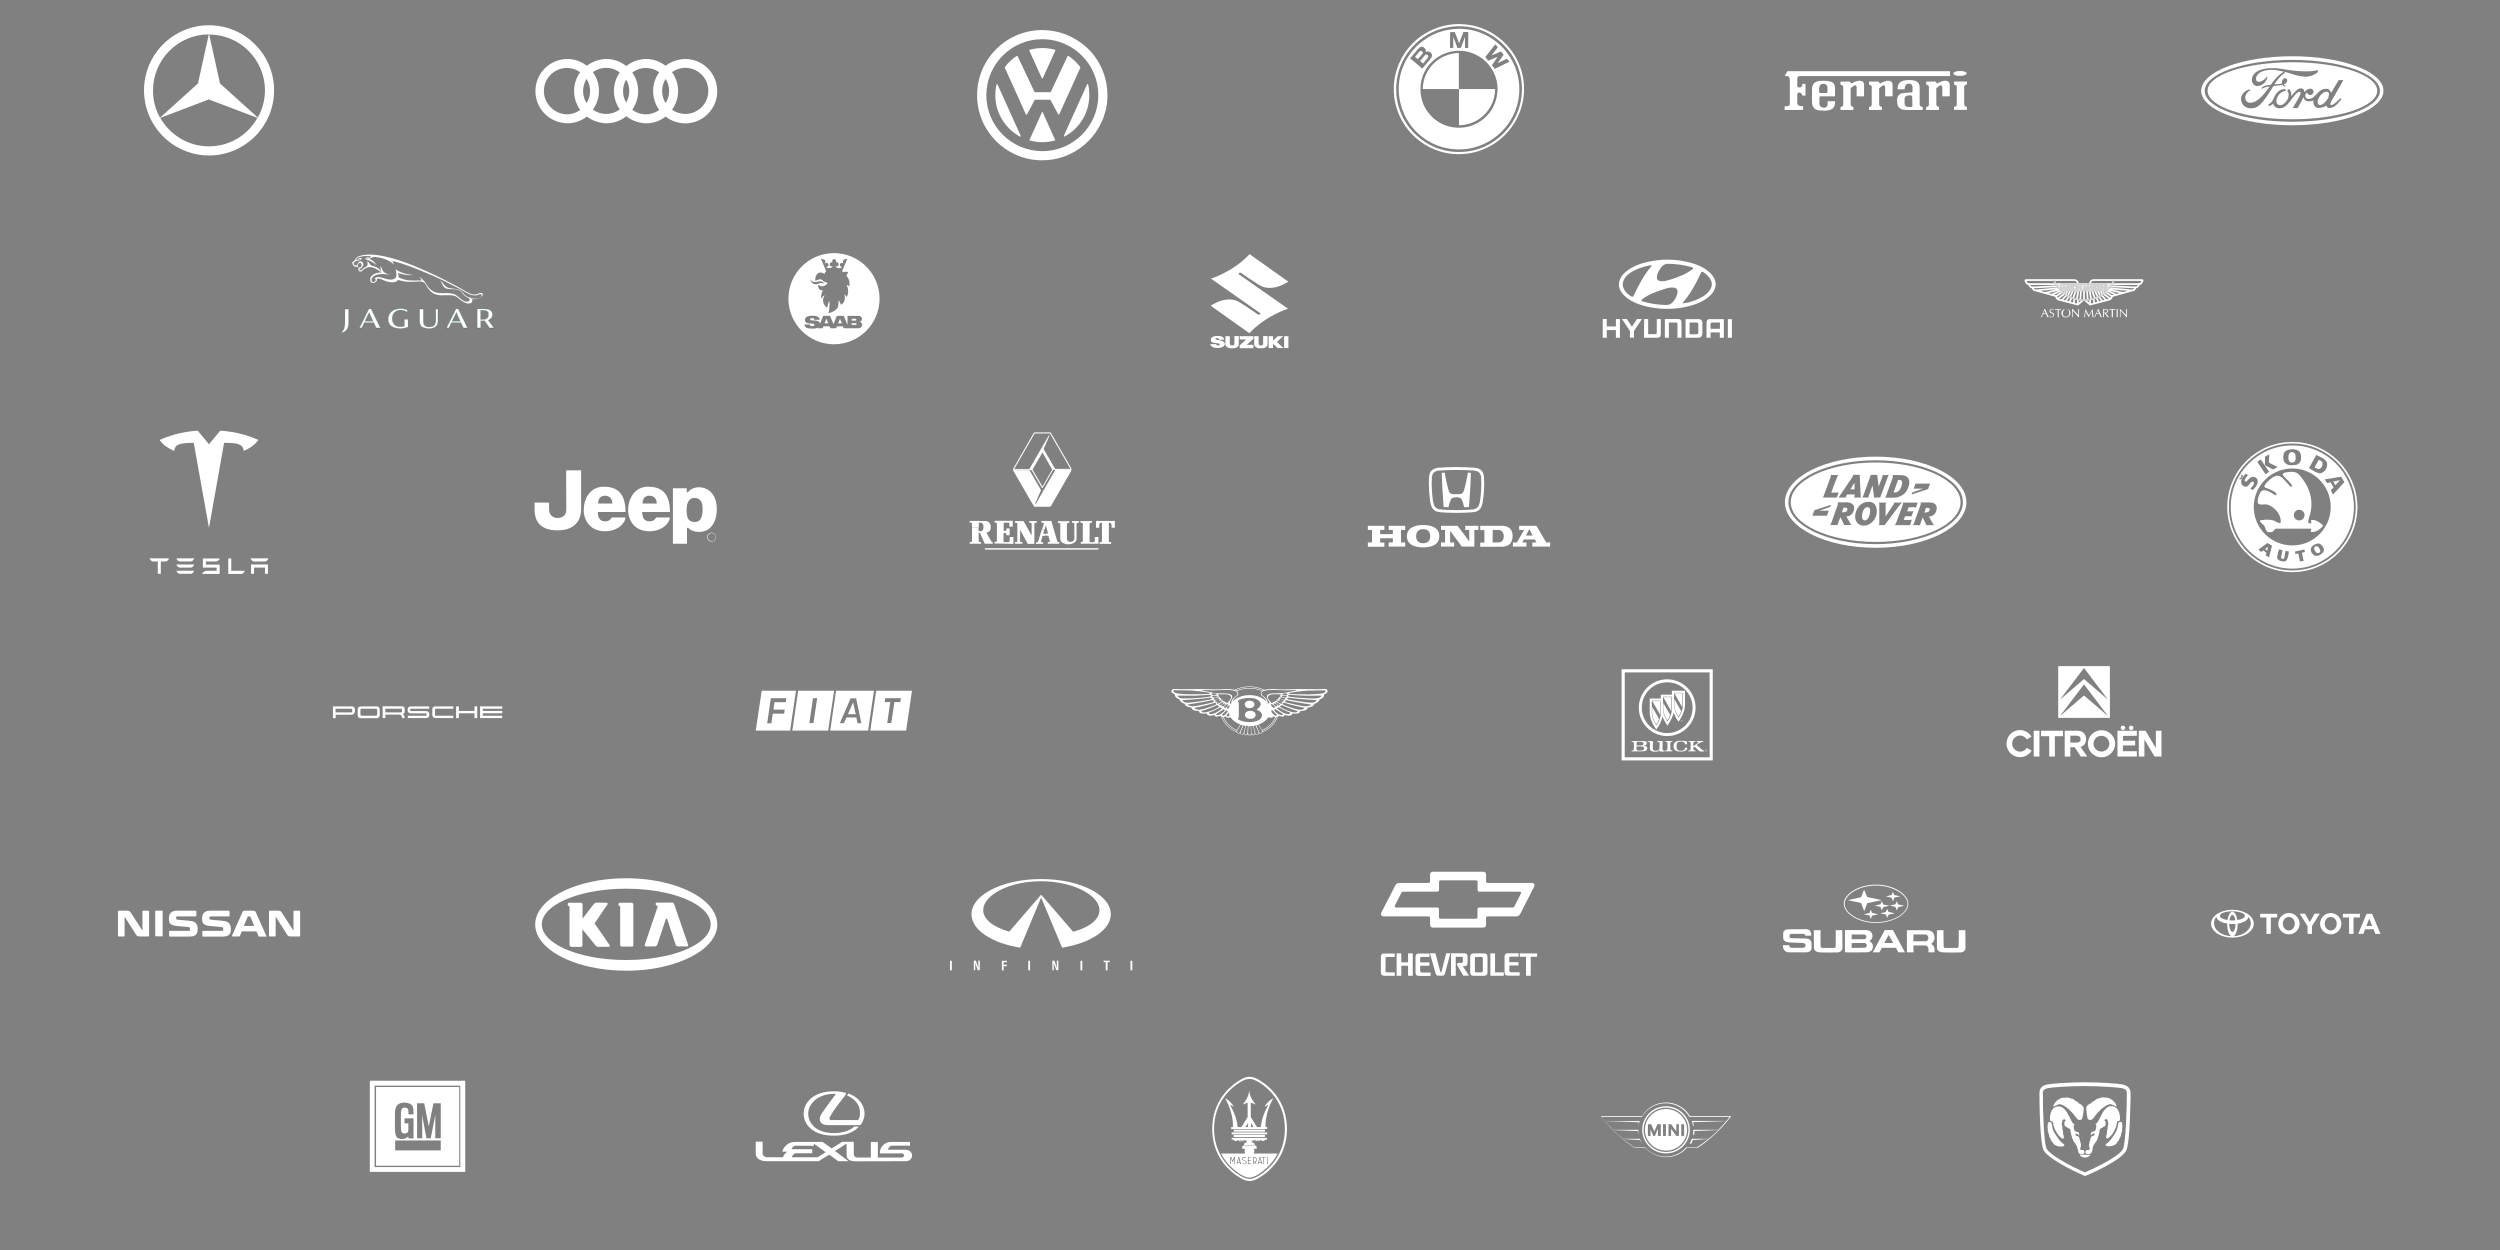 <?xml version="1.0" encoding="utf-8"?>
<!-- Generator: Adobe Illustrator 21.1.0, SVG Export Plug-In . SVG Version: 6.00 Build 0)  -->
<svg version="1.1" xmlns="http://www.w3.org/2000/svg" xmlns:xlink="http://www.w3.org/1999/xlink" x="0px" y="0px"
	 width="1920px" height="960px" viewBox="0 0 1920 960" style="enable-background:new 0 0 1920 960;" xml:space="preserve">
<rect x="0" y="0" width="1920" height="960" fill="#808080" stroke="none"/>
<style type="text/css">
	.st0{display:none;}
	.st1{display:inline;}
	.st2{fill:#A66768;}
	.st3{fill:#FFFFFF;}
	.st4{fill:#FFFFFF;stroke:#01432E;stroke-width:0.185;}
	.st5{fill:none;stroke:#FFFFFF;stroke-width:1.334;stroke-linejoin:round;stroke-miterlimit:2.613;}
	.st6{fill:none;stroke:#D1D2D3;stroke-width:1.334;stroke-linejoin:round;stroke-miterlimit:2.613;}
	.st7{fill:#FFFFFF;stroke:#D1D2D3;stroke-width:1.334;stroke-linejoin:round;stroke-miterlimit:2.613;}
</style>
<g id="Layer_3" class="st0">
	<g id="Layer_1_2_" class="st1">
		<rect y="0" class="st2" width="1920" height="960"/>
	</g>
</g>
<g id="Layer_1">
	<g id="Layer_2_2_">
		<path class="st3" d="M160.5,19.4c-0.7,0-1.5,0-2.2,0.1c-0.3,0-0.5,0-0.8,0c-0.2,0-0.4,0-0.5,0c0,0,0,0,0.1,0
			c-26,1.8-46.5,23.4-46.5,49.9s20.6,48.1,46.5,49.9c0,0,0,0-0.1,0c0.2,0,0.4,0,0.5,0c0.3,0,0.5,0,0.8,0c0.7,0,1.5,0.1,2.2,0.1
			c27.6,0,50-22.4,50-50S188.1,19.4,160.5,19.4z M198,90.3L198,90.3L198,90.3C198,90.2,198,90.2,198,90.3l-28.7-25.9
			c-0.2-0.2-0.3-0.4-0.4-0.6l-8.2-37.1v-0.1v-0.1c23.6,0.1,42.8,19.3,42.8,43v0.1C203.4,77,201.5,84.1,198,90.3z M160.3,26.4v0.2
			v0.1l-8.2,37.1c-0.1,0.2-0.2,0.5-0.4,0.6L123,90.3l-0.1,0.1c-3.5-6.2-5.4-13.3-5.4-20.9C117.5,45.8,136.7,26.5,160.3,26.4z
			 M123.1,90.5h0.1l36.8-14c0.3-0.1,0.6-0.1,0.8,0l36.8,14h0.1c-7.2,13.1-21.2,21.9-37.2,21.9S130.5,103.6,123.1,90.5z"/>
		<path class="st3" d="M550.7,67.4C549.4,55,539,45.3,526.2,45.3l0,0l0,0c-0.8,0-1.5,0-2.2,0.1c-0.2,0-0.4,0-0.6,0.1
			c-0.2,0-0.4,0-0.6,0.1h0.1c-4.4,0.6-8.3,2.3-11.7,4.9c-4.2-3.2-9.4-5.2-15-5.2c-0.7,0-1.5,0-2.2,0.1c-0.2,0-0.4,0-0.6,0.1
			c-0.2,0-0.4,0-0.6,0.1h0.1c-4.5,0.6-8.6,2.4-11.9,5.1c-4.2-3.3-9.5-5.4-15.3-5.4l0,0l0,0c-0.8,0-1.5,0-2.2,0.1
			c-0.2,0-0.4,0-0.6,0.1c-0.2,0-0.4,0-0.6,0.1h0.1c-4.4,0.6-8.3,2.3-11.7,4.9c-4.2-3.2-9.4-5.2-15-5.2c-0.7,0-1.5,0-2.2,0.1
			c-0.2,0-0.4,0-0.6,0.1c-0.2,0-0.4,0-0.6,0.1h0.1c-12,1.6-21.2,11.9-21.2,24.4s9.2,22.7,21.2,24.4h-0.1c0.2,0,0.4,0,0.6,0.1
			c0.2,0,0.4,0,0.6,0.1c0.7,0.1,1.5,0.1,2.2,0.1c5.7,0,10.9-1.9,15-5.2c3.3,2.6,7.3,4.3,11.7,4.9h-0.1c0.2,0,0.4,0,0.6,0.1
			c0.2,0,0.4,0,0.6,0.1c0.7,0.1,1.5,0.1,2.2,0.1l0,0l0,0c5.8,0,11.1-2,15.3-5.4c3.4,2.7,7.5,4.5,11.9,5.1h-0.1c0.2,0,0.4,0,0.6,0.1
			c0.2,0,0.4,0,0.6,0.1c0.7,0.1,1.5,0.1,2.2,0.1c0.8,0,1.7,0,2.5-0.1c4.7-0.5,9-2.3,12.5-5c3.3,2.6,7.3,4.3,11.7,4.9h-0.1
			c0.2,0,0.4,0,0.6,0.1c0.2,0,0.4,0,0.6,0.1c0.7,0.1,1.5,0.1,2.2,0.1l0,0l0,0c12.7,0,23.2-9.7,24.5-22.1c0.1-0.8,0.1-1.7,0.1-2.5
			S550.8,68.2,550.7,67.4z M450.5,60.6c1.7,2.7,2.7,5.9,2.7,9.3c0,3.4-1,6.6-2.7,9.3c-1.7-2.7-2.7-5.9-2.7-9.3
			C447.8,66.5,448.8,63.3,450.5,60.6z M455.3,55.4c2.9-2,6.4-3.3,10.2-3.3c4,0,7.6,1.3,10.5,3.5c-2.8,4-4.5,8.9-4.5,14.2
			S473.2,80,476,84c-2.9,2.2-6.6,3.5-10.5,3.5c-3.8,0-7.3-1.2-10.2-3.3c3-4.1,4.7-9,4.7-14.5C460.1,64.5,458.3,59.5,455.3,55.4z
			 M478.5,69.9c0-3.2,0.9-6.2,2.4-8.8c1.5,2.6,2.4,5.6,2.4,8.8s-0.9,6.2-2.4,8.9C479.3,76.1,478.5,73.1,478.5,69.9z M490,72.4
			c0.1-0.8,0.1-1.7,0.1-2.5s0-1.7-0.1-2.5c-0.4-4.3-2-8.3-4.4-11.7c2.9-2.2,6.6-3.5,10.5-3.5c3.8,0,7.3,1.2,10.2,3.3
			c-3,4.1-4.7,9-4.7,14.5c0,5.4,1.8,10.4,4.7,14.5c-2.9,2-6.4,3.3-10.2,3.3c-4,0-7.6-1.3-10.5-3.5C488,80.7,489.6,76.7,490,72.4z
			 M513.9,69.9c0,3.4-1,6.6-2.7,9.3c-1.7-2.7-2.7-5.9-2.7-9.3c0-3.4,1-6.6,2.7-9.3C512.9,63.3,513.9,66.5,513.9,69.9z M517.8,81.6
			c1.9-3.5,3-7.5,3-11.7c0-5.4-1.8-10.4-4.7-14.5c2.9-2,6.4-3.3,10.2-3.3c9.8,0,17.7,7.9,17.7,17.7s-7.9,17.7-17.7,17.7
			c-3.8,0-7.3-1.2-10.2-3.3C516.7,83.5,517.3,82.6,517.8,81.6z M417.7,69.9c0-9.8,7.9-17.7,17.7-17.7c3.8,0,7.3,1.2,10.2,3.3
			c-3,4.1-4.7,9-4.7,14.5c0,5.4,1.8,10.4,4.7,14.5c-2.9,2-6.4,3.3-10.2,3.3C425.7,87.6,417.7,79.6,417.7,69.9z"/>
		<g>
			<path class="st3" d="M846.1,52.5c-0.5-1.1-1-2.2-1.6-3.3c-3.1-5.7-7.2-10.7-12.2-14.7c-0.6-0.5-1.2-1-1.9-1.5
				c-0.3-0.2-0.6-0.5-1-0.7c-0.7-0.5-1.3-0.9-2-1.3c-0.3-0.2-0.7-0.4-1-0.6c-0.7-0.4-1.4-0.8-2.1-1.2c-0.4-0.2-0.7-0.4-1.1-0.6
				c-0.7-0.4-1.4-0.7-2.2-1.1c-2.2-1-4.5-1.8-6.9-2.5c-0.8-0.2-1.6-0.4-2.4-0.6c-3.6-0.8-7.4-1.3-11.3-1.3c-0.4,0-0.7,0-1.1,0
				c-27.1,0.6-48.9,22.7-48.9,50s21.8,49.4,48.9,50c0.4,0,0.7,0,1.1,0l0,0c10.8,0,20.8-3.4,28.9-9.2c0.3-0.2,0.7-0.5,1-0.7
				c4.2-3.1,7.8-6.9,10.9-11.1c0.9-1.3,1.8-2.7,2.6-4.1c1-1.7,1.9-3.6,2.7-5.4c0.2-0.4,0.3-0.8,0.5-1.1c0.3-0.8,0.6-1.5,0.8-2.3
				c0.4-1.2,0.7-2.3,1.1-3.5c0.2-0.8,0.4-1.6,0.6-2.4c0.7-3.3,1-6.6,1-10.1C850.5,65.7,848.9,58.8,846.1,52.5z M757.5,73.1
				c0-23.7,19.3-43,43-43s43,19.3,43,43s-19.3,43-43,43C776.8,116,757.5,96.8,757.5,73.1z"/>
			<path class="st3" d="M800.1,60c0.2,0.3,0.6,0.3,0.8,0l9.6-21.2c0.1-0.2,0-0.5-0.3-0.6c-3.1-0.9-6.3-1.3-9.7-1.3s-6.6,0.5-9.7,1.3
				c-0.3,0.1-0.4,0.4-0.3,0.6L800.1,60z"/>
			<path class="st3" d="M794.7,76.6h11.7c0.2,0,0.3,0.1,0.4,0.2l5.9,11c0.2,0.3,0.6,0.3,0.8,0L829.7,52c0.1-0.1,0-0.3,0-0.4
				c-2.5-3.4-5.7-6.4-9.2-8.7c-0.2-0.1-0.5-0.1-0.6,0.2L807,70.6c-0.1,0.2-0.2,0.2-0.4,0.2h-11.7c-0.2,0-0.3-0.1-0.4-0.2l-13-27.5
				c-0.1-0.2-0.4-0.3-0.6-0.2c-3.6,2.3-6.7,5.3-9.2,8.7c-0.1,0.1-0.1,0.3,0,0.4l16.2,35.9c0.1,0.3,0.6,0.3,0.8,0l5.9-11
				C794.4,76.7,794.5,76.6,794.7,76.6z"/>
			<path class="st3" d="M766.1,64.9c-0.2-0.4-0.7-0.3-0.8,0.1c-0.6,2.6-0.9,5.3-0.9,8.1c0,13.7,7.6,25.6,18.9,31.8
				c0.4,0.2,0.8-0.2,0.6-0.6L766.1,64.9z"/>
			<path class="st3" d="M810.5,107.8l-10-22.2l-10,22.2c3.2,0.9,6.5,1.4,10,1.4C804,109.2,807.3,108.7,810.5,107.8z"/>
			<path class="st3" d="M817.7,104.8c11.3-6.1,18.9-18.1,18.9-31.8c0-2.8-0.3-5.5-0.9-8.1c-0.1-0.4-0.6-0.5-0.8-0.1l-17.8,39.3
				C817,104.7,817.4,105,817.7,104.8z"/>
		</g>
		<g id="__x0023_fefefeff_1_">
		</g>
		<g>
			<path class="st3" d="M1166.6,49.1c-5.2-12.3-15.5-22.4-27.9-27.2c-6.9-2.7-14.5-3.8-22-3.3c-10.4,0.8-20.6,5-28.6,11.7
				c-7.9,6.7-13.7,15.9-16.2,26.1c-2,7.9-2,16.3,0,24.2c1.4,5.5,3.7,10.8,6.9,15.5c6.4,9.6,16.1,16.9,27.2,20.2
				c7.5,2.3,15.6,2.7,23.3,1.3c5.8-1,11.3-3.1,16.4-6.1c9.4-5.5,16.9-14.2,21-24.3C1171.8,75.2,1171.7,61.1,1166.6,49.1z
				 M1154.5,102.7c-4.2,4.1-9.1,7.5-14.4,9.9c-11.8,5.3-25.8,5.5-37.8,0.6c-5.5-2.3-10.5-5.5-14.8-9.6c-6.3-5.8-10.9-13.4-13.3-21.6
				c-2.3-7.8-2.5-16.1-0.8-24c2-9.5,7.1-18.3,14.3-24.9c6.8-6.4,15.5-10.7,24.7-12.2c2.2-0.4,4.5-0.6,6.7-0.7
				c7.1-0.2,14.2,1.1,20.7,3.9c11.8,5.2,21.4,15.1,25.9,27.2c2.8,7.2,3.7,15.2,2.8,22.9C1167.3,84.9,1162.2,95.1,1154.5,102.7z"/>
			<path class="st3" d="M1156.5,39.3c-5.2-6.4-12.2-11.5-20.1-14.4c-6.3-2.3-13.1-3.2-19.7-2.6c-8.4,0.7-16.7,3.7-23.5,8.8
				c-8.3,5.9-14.4,14.7-17.2,24.5c-2.2,7.7-2.4,16.1-0.4,23.9c1.3,5.5,3.7,10.8,7,15.5c3.7,5.4,8.7,10,14.4,13.4
				c4.7,2.8,9.8,4.7,15.1,5.6c7.7,1.4,15.8,0.9,23.2-1.7c5.4-1.8,10.4-4.7,14.8-8.3c8-6.6,13.7-16,15.8-26.2
				c1.5-7.3,1.2-15-0.9-22.2C1163.3,49.7,1160.3,44.1,1156.5,39.3z M1113.7,24.7c1.2,0,2.5,0,3.6-0.1c1.1,2.9,2.2,5.8,3.3,8.7
				c1.1-2.9,2.2-5.8,3.3-8.7c1.2,0,2.5,0,3.7,0c0,4,0,8.2,0,12.2c-0.9,0-1.7,0-2.5,0c0-2.8,0-5.6,0-8.5c-1,2.9-2.1,5.7-3.2,8.5
				c-0.9,0-1.8,0-2.6,0c-1-2.9-2.1-5.7-3.2-8.5c0,2.9,0,5.7,0,8.5c-0.9,0-1.7,0-2.5,0C1113.7,32.9,1113.7,28.8,1113.7,24.7z
				 M1083,44.8c2-2.4,4-4.8,6.1-7.2c0.7-0.8,1.7-1.7,2.8-1.7c1.2-0.1,2.1,0.9,2.8,1.8c0.4,0.7,0.5,1.5,0.2,2.3
				c0.9-0.6,2.2-0.7,3.2-0.1c1,0.6,1.8,1.7,1.7,2.8c-0.1,0.9-0.6,1.8-1.2,2.5c-2.1,2.5-4.2,5-6.3,7.5
				C1089.3,50,1086.1,47.4,1083,44.8z M1146.3,83c-2.9,5.2-7.4,9.4-12.8,12.1c-5.9,2.9-12.7,3.7-19.1,2.4c-5.1-1-9.8-3.5-13.7-6.9
				c-3.7-3.4-6.6-7.6-8.2-12.3c-2-5.9-2.1-12.5-0.3-18.5c1.5-5.1,4.5-9.7,8.5-13.2c4.5-4,10.2-6.6,16.2-7.4
				c5.5-0.7,11.1,0.2,16.1,2.6c4.8,2.2,9,5.8,12,10.1c2.7,4,4.5,8.6,5,13.5C1150.5,71.4,1149.3,77.6,1146.3,83z M1148,52.9
				c-0.7-0.9-1.5-1.8-2.2-2.8c1.5-2.1,2.9-4.3,4.4-6.5c-2.4,1-4.8,2-7.2,3c-0.8-0.9-1.5-1.8-2.3-2.8c2.6-3.3,5.1-6.6,7.7-9.8
				c0.7,0.7,1.3,1.5,1.9,2.3c-1.6,2.1-3.2,4.2-4.8,6.3c2.5-1,4.8-2.1,7.3-3.1c0.7,0.9,1.3,1.7,2,2.5c-1.5,2.1-3.1,4.4-4.6,6.5
				c2.4-1.1,4.7-2.3,7.1-3.4c0.7,0.8,1.3,1.5,1.9,2.3C1155.5,49.2,1151.8,51.1,1148,52.9z"/>
			<path class="st3" d="M1092.3,39.6c-0.6-0.6-1.7-0.7-2.1-0.1c-1.2,1.4-2.3,2.8-3.5,4.2c0.7,0.6,1.5,1.2,2.2,1.8
				c1.2-1.4,2.4-2.8,3.6-4.2C1092.9,40.8,1092.8,40,1092.3,39.6z"/>
			<path class="st3" d="M1108.8,43.4c-4.8,2.2-8.8,5.8-11.7,10.2c-2.8,4.4-4.4,9.6-4.4,14.8c9.2,0,18.5,0,27.7,0
				c0-9.2,0-18.5,0-27.7C1116.5,40.8,1112.4,41.6,1108.8,43.4z"/>
			<path class="st3" d="M1096.6,44.3c0.5-0.6,0.3-1.5-0.2-2c-0.6-0.6-1.7-0.6-2.1,0.1c-1.2,1.5-2.5,2.9-3.7,4.4
				c0.8,0.7,1.5,1.3,2.3,2C1094.1,47.3,1095.3,45.8,1096.6,44.3z"/>
			<path class="st3" d="M1120.5,96.2c3.4,0,6.8-0.7,10-1.9c5-2,9.4-5.4,12.5-9.8c3.4-4.7,5.2-10.4,5.2-16.1c-9.2,0-18.5,0-27.7,0
				C1120.5,77.7,1120.5,86.9,1120.5,96.2z"/>
		</g>
		<g>
			<path class="st3" d="M1370.6,84.5v-2.9h1.6c0.8,0,2.4-0.2,2.4-2.1V62c0-1.1-0.1-3.6-2.1-3.6h-1.9l2.1-3.7h124.9v3.7h-114.9
				c-1.1,0-2.4,0.2-2.4,2.4v5.5c0.2,0.6,1.2,0.9,1.7,0.9s2.2-0.1,2.2-2.8h2.4v9h-2.4c0-0.8-0.9-2.2-2.1-2.3c-1-0.1-1.8,0.2-1.8,1.5
				v6.8c0,0.7,0.9,2.1,3,2.1h1.5v2.9L1370.6,84.5L1370.6,84.5z"/>
			<path class="st3" d="M1442.7,62.6c0,0.6,0.8,1.3,1.3,1.5c0.6-0.4,3.6-2.1,5.9-2.1c2.4,0,3.6,1.2,3.6,3.1V74h-5.7v-6.9
				c0-0.9-0.2-1.5-1.1-1.6c-0.8-0.1-2.9,1.6-3.5,2.4v12.3c0,1.1,1.1,1.9,2.1,1.9v2.4h-9.9v-2.4c1,0,2-0.3,2.1-1.8V66.6
				c0-0.4-0.6-1.5-2.1-1.5v-2.4L1442.7,62.6L1442.7,62.6z M1510.6,62.6h-9.9V65c1.5,0,2.1,1.1,2.1,1.5v13.7
				c-0.1,1.5-1.1,1.8-2.1,1.8v2.4h9.9V82c-1,0-2.1-0.8-2.1-1.9V66.6c0-1,1.1-1.7,2.1-1.7V62.6z M1420.8,62.6c0,0.6,0.8,1.3,1.3,1.5
				c0.6-0.4,3.6-2.1,5.9-2.1c2.4,0,3.6,1.2,3.6,3.1V74h-5.7v-6.9c0-0.9-0.2-1.5-1.1-1.6c-0.8-0.1-2.9,1.6-3.5,2.4v12.3
				c0,1.1,1.1,1.9,2.1,1.9v2.4h-9.9v-2.4c1,0,2-0.3,2.1-1.8V66.6c0-0.4-0.6-1.5-2.1-1.5v-2.4L1420.8,62.6L1420.8,62.6z M1486.6,62.6
				c0,0.6,0.8,1.3,1.3,1.5c0.6-0.4,3.6-2.1,5.9-2.1c2.4,0,3.6,1.2,3.6,3.1V74h-5.7v-6.9c0-0.9-0.2-1.5-1.1-1.6
				c-0.8-0.1-2.9,1.6-3.5,2.4v12.3c0,1.1,1.1,1.9,2.1,1.9v2.4h-9.9v-2.4c1,0,2-0.3,2.1-1.8V66.6c0-0.4-0.6-1.5-2.1-1.5v-2.4
				L1486.6,62.6L1486.6,62.6z M1409.3,77.7h-5.7v2.2c0,0.9-0.2,2.8-2.8,2.8s-3.5-1.8-3.5-3.1V75c0-0.4,0.3-1,0.9-1h11.1v-5.9
				c0-2.7-0.6-3.5-1.7-4.6c-1.1-1.1-5.1-1.5-6.9-1.5c-4.5,0-6,0.6-7.3,1.7c-1.3,1.1-1.8,3.2-1.8,4.9v9.2c0,2.4,0.5,4.1,2,5.7
				c1.5,1.5,6.2,1.5,7.2,1.5s4.2,0.1,6.6-1.6C1409.7,81.6,1409.3,77.7,1409.3,77.7L1409.3,77.7z M1397.2,67.6c0-1.3,0.4-3.2,3.2-3.2
				s3.1,2.1,3.1,3.2v2.9c0,0.5-0.4,1-1,1h-4.4c-0.5,0-1-0.4-1-0.9v-3H1397.2z M1474.3,80.2V68c0-1.9-0.1-3.8-2-5.2
				c-1.9-1.4-5.1-1.3-6.3-1.3s-5.3,0-7.1,2.1c-1.9,2.1-1.5,4.1-1.5,5h5.3c0,0,0.4-2.8,1.1-3.5s2.7-1.5,4.2-0.2
				c0.6,0.5,0.8,1.1,0.8,1.8v3.5c0,0.3-0.3,0.8-0.7,0.8c0,0-7.4,0.2-8.7,1.1c-1.3,1-2.4,1.6-2.4,5.2c0,3.6,0.9,5,1.9,5.7
				c1.1,0.7,1.5,1.5,6.3,1.5h11.4v-2.4C1475.5,82.2,1474.3,81.3,1474.3,80.2L1474.3,80.2z M1468.7,81.6c0,0.2-0.3,0.5-0.6,0.5h-2.8
				c-2,0-2.6-1.7-2.6-2.8v-3.1c0-3,3.2-3,4.4-3s1.5,1.1,1.5,1.7L1468.7,81.6L1468.7,81.6z M1505.3,58.3c2.8,0,5.1-0.9,5.1-1.9
				c0-1.1-2.3-1.9-5.1-1.9c-2.8,0-5.1,0.9-5.1,1.9C1500.2,57.5,1502.5,58.3,1505.3,58.3z"/>
		</g>
		<g>
			<path class="st3" d="M1787,70.4c-1.6-0.2-3.6,1.2-5.2,3.2c-0.8,1-1.7,2.9-1.8,4c-0.2,1.1,0.1,2.3,0.5,2.6s2.2,1.3,5-1.6
				c1.6-1.6,3.1-4.2,3.1-4.2l-0.5-0.1C1789.1,72.5,1788.9,70.6,1787,70.4z"/>
			<g>
				<g>
					<path class="st3" d="M1760.5,96.2L1760.5,96.2L1760.5,96.2z"/>
					<path class="st3" d="M1830.5,69.7c0-14.6-31.3-26.5-70-26.5s-70,11.9-70,26.5s31.3,26.5,70,26.5S1830.5,84.3,1830.5,69.7z
						 M1760.5,93.5c-37.1,0-67.3-10.6-67.3-23.7s30.2-23.8,67.3-23.8c37.2,0,67.3,10.7,67.3,23.8S1797.7,93.5,1760.5,93.5z"/>
				</g>
				<g>
					<path class="st3" d="M1760.5,91.6L1760.5,91.6L1760.5,91.6z"/>
					<path class="st3" d="M1825.7,69.7c0-12.1-29.2-21.9-65.2-21.9s-65.1,9.8-65.1,21.9c0,12.1,29.1,21.9,65.1,21.9
						S1825.7,81.8,1825.7,69.7z M1728.6,83.2c-3.9,0-7.4-2.6-7.5-7.2c0-2.8,2.2-6.2,6.4-7.3c0.5,0,0.7,0.2,0.7,0.5
						c0,0.2-0.2,0.4-0.6,0.6c-1.2,0.5-3.3,2.8-3.3,5.1c0,1.7,1,3.5,2.8,3.9c0.5,0.1,0.9,0.1,1.4,0.1c4.4,0,9.3-4.9,14.6-12.4
						c-0.9,0-4.5,0.5-5.4,1.5c-0.4,0.3-0.7,0.1-0.8-0.2c0-0.1,0.1-0.4,0.3-0.6c1.4-1.6,5.8-2,6.8-2.1c3.9-5.9,8.8-9.7,10.2-10h-0.1
						c-3.5-0.8-6.6-1.5-9.1-1.5c-8.7,0-12.6,3.7-12.4,7.2c0.1,1.4,1.2,2.3,2.9,2c1.8-0.3,4.3-2,5-3.5c0.1-0.3,0.5-0.4,0.6-0.3
						c0.3,0.2,0.2,0.5,0.2,0.5c-0.2,1.8-2.9,6.6-7.6,6.6c-2.6,0-4.4-2.4-4.3-4.8c0-4.5,4.6-9,15.8-9c2.1,0,4.5,0.2,7.1,0.6
						c3,0.5,10.6,1.8,16.7,1.9c2.3,0,5.1,0.1,7.5-0.3c2.5-0.4,1.9-0.5,2.9-0.5c0.9,0,0.9,0.4,0.9,0.7l0,0c0,1.4-5.1,4.2-9.3,4.2
						c-6.3,0-12.9-2.9-16.3-3.8c0.1,0.1,0.2,0.3,0.1,0.6c0,0.1-0.5,0.6-0.7,0.7c-0.9,0.8-4,2.8-7.3,8.4c2.7-0.1,5.9-0.7,5.9-0.7
						s-0.2-0.6-0.2-1.1c0.1-1.9,1.3-3.1,2.7-2.9c0.8,0.1,1.4,0.8,1.4,1.5c0,0.8-0.6,1.9-1.2,2.4c-0.4,0.3-0.9,0.6-1.4,0.9l0,0
						c0,0.5,0.7,0.9,1.3,0.9c-0.1,0.5-0.1,0.7-0.3,0.7c-1.4,0-1.9-1.3-1.9-1.3c-1.8,0.3-3.6,0.5-7.1,0.9
						C1736.9,80.8,1734.1,83.2,1728.6,83.2z M1789.7,80.1c0.1,0.9,1.2,0.6,0.8,0.6c1.9-0.1,5.5-3.8,6.4-4.7c0.2-0.2,0.5-0.6,0.7-0.6
						s0.5,0.2,0.5,0.5c0,0.2-0.4,0.9-0.7,1.3c-1.8,2.3-4.8,5.7-8.2,5.8c-1.7,0-2.3-0.7-2.5-2c-0.8,0.7-3.4,1.9-6,1.9
						c-2.2,0-3.1-1.4-3.6-2.4c-0.4-0.9-0.6-2.1-0.3-3.4c-1.2,0.6-2.3,0.7-4,0.7c-1.9,0-3.1-0.9-3.7-3.1c-2.2,4-2.3,4.1-4.5,8.3h-3.8
						l4.9-8.4c0.6-1.1,0.9-2,1.2-3c0.1-0.5-0.3-1-0.9-1.1c-0.6,0-1.7,0.6-2.7,1.6c0,0-2.5,2.7-4.4,5.5c-1.8,2.6-4.8,5.6-8.1,5.6
						c-2.4,0-4.6-1.3-5-3.8c0,0-0.2,0.6-2.3,1.8c-0.2,0.1-0.6,0.4-0.8,0.3c-0.4-0.4-0.6-0.8-0.7-1.1c0.1,0,0.4-0.2,1.3-0.9
						c1.7-1.3,2-2.3,2-2.3c0.4-0.9,1.1-2.2,1.6-3.2c1.4-2.7,3.7-5.5,7.5-5.6c0.6,0,0.8,0.3,0.9,0.5c0.4,0.3,0.2,0.8,0.2,0.8
						c-2.7,0.4-4.6,2-5.7,3.5c-0.7,1-1.4,2.6-1.5,3.8c-0.3,2,0.7,3.4,2.1,3.7c2.6,0.4,4.8-1.5,6.5-4.4c0.5-0.8,0.8-2.8,0.8-3.8
						s-0.6-2.2-1-2.7c0-0.8,0.5-1.3,1.1-1.3c0.2,0,0.4,0,0.5,0.2c0.9,0.9,1.4,2.6,1.4,3.9c0,0.5,0,0.9-0.1,1.4
						c1.9-2.3,4.3-5.3,6.1-5.9c0.4-0.2,0.7-0.2,1.1-0.2c3.4-0.1,2.9,3,2.9,3c1.8-2.1,3.1-2.8,4.7-2.8c1.8,0.1,2.4,1.4,2.4,2.3
						c0,1.2-0.9,2.5-2.4,2.6c-1.3,0-2.1-0.6-2.5-1.8c-0.9,0.3-1.3,0.9-1.4,2.1c-0.3,1.5,0.9,2.7,2.3,2.7c2.5,0,3.6-1.1,4.5-1.9l0,0
						c3.1-2.9,4.8-5.9,9.2-5.9c2.7,0,3.3,2.2,3.8,3.1l5.8-9.8h3.6l-9.7,17.1C1790.1,78.9,1789.7,79.6,1789.7,80.1z"/>
				</g>
			</g>
		</g>
		<g>
			<path class="st3" d="M192.8,433.5v7.2h2.3v-4.8h8.4v4.8h2.3v-7.2H192.8z M194.9,431.2h8.8c1.2-0.2,2.1-1.3,2.4-2.4h-13.6
				C192.7,429.9,193.7,431,194.9,431.2 M185.9,440.7c1.2-0.5,1.8-1.3,2-2.3h-10.3v-9.5h-2.3v11.9h10.6V440.7z M158.1,431.2h8.2
				c1.2-0.4,2.3-1.3,2.5-2.3h-13v7h10.6v2.5h-8.3c-1.3,0.4-2.4,1.2-3,2.4h0.7h12.9v-7.2h-10.6L158.1,431.2L158.1,431.2z
				 M137.9,431.2h8.8c1.2-0.2,2.1-1.3,2.4-2.4h-13.6C135.7,429.9,136.7,431,137.9,431.2 M137.9,435.9h8.8c1.2-0.2,2.1-1.3,2.4-2.4
				h-13.6C135.7,434.6,136.7,435.6,137.9,435.9 M137.9,440.7h8.8c1.2-0.2,2.1-1.3,2.4-2.4h-13.6
				C135.7,439.4,136.7,440.5,137.9,440.7 M114.9,428.8c0.3,1,1.2,2.1,2.4,2.4h3.7l0.2,0.1v9.4h2.3v-9.4l0.2-0.1h3.7
				c1.2-0.3,2.1-1.3,2.4-2.4l0,0H114.9L114.9,428.8z"/>
			<path class="st3" d="M160.5,405.4l11.6-65.3c11.1,0,14.6,1.2,15.1,6.2c0,0,7.4-2.8,11.2-8.4c-14.6-6.8-29.3-7.1-29.3-7.1
				l-8.6,10.4l0,0l-8.6-10.4c0,0-14.7,0.3-29.3,7.1c3.7,5.6,11.2,8.4,11.2,8.4c0.5-5,4-6.2,15-6.2L160.5,405.4z"/>
		</g>
		<path class="st3" d="M527.3,391.3c-0.1,6.3,1.2,9.6,6.4,9.6s5.9-5.7,5.9-10s-1-8.5-6.4-8.5C529.9,382.4,527.4,385,527.3,391.3
			L527.3,391.3z M516.8,417.6V375h10.6v1.7c0,2.3,0.9,1.4,1.7,0.5c0.1-0.1,2.5-3,7.8-3s13.6,3.7,13.6,16.8
			c0,10.1-4.9,17.5-13.4,17.5c-4.7,0-7.4-1.8-8-2.6c-0.6-0.7-1.5-0.9-1.5,0v11.7H516.8 M434.8,361.2h11.5v30.1c0,5.2-2.2,16-18.1,16
			s-17.6-10.1-17.6-15.8V386h11.1v5.4c0,3.3,2.2,6.4,6.4,6.4c4.2,0,6.8-2.3,6.8-6.3L434.8,361.2 M470.3,386.7c0-3.1-1.7-6-5.7-6
			c-3.8,0-5.2,2.7-5.2,6H470.3z M463.5,373.8c9,0,16.9,3.5,16.9,19.4h-21.3c0,5.1,2.1,7.2,5.8,7.2c3.7,0,4.9-3,4.9-3h10.5
			c0,4.6-6.3,10.7-15.8,10.6c-10.9,0-16.2-8-16.2-16.3C448.3,383.4,453,373.8,463.5,373.8 M504.4,386.7c0-3.1-1.7-6-5.7-6
			c-3.8,0-5.2,2.7-5.2,6H504.4z M497.6,373.8c9,0,16.9,3.5,16.9,19.4h-21.3c0,5.1,2.1,7.2,5.8,7.2c3.7,0,4.9-3,4.9-3h10.5
			c0,4.6-6.3,10.7-15.8,10.6c-10.9,0-16.2-8-16.2-16.3C482.4,383.4,487.1,373.8,497.6,373.8 M543.5,412.5c0-1.7,1.4-3.1,3.1-3.1
			c1.7,0,3.1,1.4,3.1,3.1s-1.4,3.1-3.1,3.1C544.8,415.5,543.5,414.2,543.5,412.5z M543.1,412.5c0,1.9,1.5,3.4,3.4,3.4
			s3.4-1.5,3.4-3.4s-1.5-3.4-3.4-3.4S543.1,410.6,543.1,412.5"/>
		<g>
			<path class="st3" d="M843.6,422.1V421h-87.2v1.1H843.6z M753.2,400.1h-8.5v1.3h1.1c0.3,0,0.7,0.4,0.7,0.7v3.2h5.2v-3.9h1.5V400.1
				L753.2,400.1z M778.3,417.7v-5.3h-2.8v2.3c0,0.8-0.4,1.7-1,1.7h-3.1c-0.3,0-0.7-0.4-0.7-0.7v-5.9c0-0.3,0.2-0.5,0.5-0.5h0.9
				c0.3,0,0.7,0.4,0.7,0.7v1.1h2.6v-5.3h-2.5v1.1c0,0.3-0.5,0.8-0.7,0.8h-0.9c-0.3,0-0.5-0.3-0.5-0.6V402c0-0.3,0.4-0.6,0.7-0.6h3
				c0.4,0,0.7,0.4,0.7,0.7v2.4h2.6V400h-14v1.3h1.1c0.3,0,0.7,0.4,0.7,0.7v13.5c0,0.3-0.4,0.6-0.7,0.6h-1.1v1.3L778.3,417.7
				L778.3,417.7z M783.5,406.9l5.8,10.8h5.1v-15.5c0-0.3,0.4-0.7,0.7-0.7h1.1v-1.3h-5.7v1.3h1.1c0.3,0,0.7,0.4,0.7,0.7v9.1
				l-6.2-11.1h-6.6v1.3h1.1c0.3,0,0.7,0.4,0.7,0.7v13.5c0,0.3-0.4,0.6-0.7,0.6h-1.1v1.3h5.7v-1.3h-1.1c-0.3,0-0.7-0.4-0.7-0.6
				L783.5,406.9L783.5,406.9z M800.2,406.5l-2.9,9.3c-0.1,0.3-0.3,0.6-0.5,0.6h-1.1v1.3h5.4v-1.3H800c-0.3,0-0.6-0.3-0.5-0.6
				l1.1-4.1c0-0.1,0.1-0.2,0.2-0.2h2.2v-1.6h-1.6c-0.1,0-0.2-0.1-0.2-0.2l0.9-3.1L800.2,406.5L800.2,406.5z"/>
			<path class="st3" d="M803,411.4h2c0.1,0,0.2,0.1,0.2,0.2l1.1,4.1c0.1,0.3-0.2,0.6-0.5,0.6h-1.1v1.3h8.8v-1.3h-1
				c-0.3,0-0.4-0.3-0.5-0.6l-4.6-15.6h-7.7v1.3h0.9c0.8,0,1.1,0.6,1,1.2l-1.2,3.8h1.9l0.9-2.9l1.7,6.1c0,0.1-0.1,0.2-0.2,0.2h-1.5
				L803,411.4L803,411.4L803,411.4z M826.8,413.6v-11.4c0-0.3,0.4-0.7,0.7-0.7h1.1v-1.3h-5.3v1.3h1.1c0.3,0,0.7,0.5,0.7,0.7v11.5
				c0,3.1-5.7,3.5-5.7-0.1v-11.3c0-0.3,0.4-0.7,0.7-0.7h1.1v-1.3h-8.7v1.3h1.1c0.3,0,0.7,0.4,0.7,0.7v11.5
				C814.1,419.3,826.8,419.6,826.8,413.6L826.8,413.6z M836.8,402.2c0-0.3,0.4-0.7,0.7-0.7h1.1v-1.3h-8.8v1.3h1.1
				c0.3,0,0.7,0.4,0.7,0.7v13.5c0,0.3-0.4,0.6-0.7,0.6H830v1.3h13.6v-5.2h-2.8v2.3c0,0.8-0.4,1.7-1,1.7h-2.3c-0.3,0-0.7-0.4-0.7-0.7
				V402.2L836.8,402.2z"/>
			<path class="st3" d="M849,417.7h4.4v-1.3h-1.1c-0.3,0-0.7-0.4-0.7-0.7v-13.9c0-0.2,0.1-0.3,0.3-0.3c1.3,0,1.8,0.5,1.8,2.2v1.6
				h2.5v-5.2h-14.5v5.2h2.5v-1.6c0-1.7,0.5-2.2,1.8-2.2c0.2,0,0.3,0.1,0.3,0.3v13.9c0,0.3-0.4,0.7-0.7,0.7h-1.1v1.3H849L849,417.7z
				 M752.2,409.2c0.2,0,0.5,0.2,0.6,0.4l0,0l3.5,8h6.1v-1.3H762c-0.4,0-0.5-0.5-0.8-0.8l-3.7-6.5c2.2,0,3.4-1.8,3.4-4.1
				c0-2.4-1.1-4.7-3.9-4.7h-4v1.3h0.5c2.4,0,2.5,6.4,0,6.4h-2v-2.5h-5v10.3c0,0.3-0.4,0.6-0.7,0.6h-1.1v1.3h8.7v-1.3h-1.1
				c-0.3,0-0.7-0.4-0.7-0.6v-6.5H752.2L752.2,409.2L752.2,409.2L752.2,409.2z M800.9,377.6l-5.3,9.3c-0.2,0.3-0.6,0-0.5-0.3
				l4.4-10.2l-8.9-15.3h-12.1c0,0.2,0.1,0.4,0.1,0.4l15.6,27c0.1,0.1,0.3,0.3,0.5,0.3h11.6c0.2,0,0.4-0.2,0.5-0.3l15.6-27
				c0.1-0.1,0.2-0.3,0.3-0.6h-12.2l-10,17.3L800.9,377.6z"/>
			<path class="st3" d="M808.8,360.9h13.7c0.2,0,0.4-0.2,0.4-0.4c0-0.3-0.1-0.7-0.2-1l-15.6-27c-0.2-0.3-0.5-0.4-0.8-0.4h-11.5
				c-0.3,0-0.7,0.1-0.9,0.4l0,0l-15.5,27c-0.2,0.3-0.3,0.8-0.3,1.2c0,0.2,0.1,0.4,0.4,0.4l0,0h13.8l7.9,13.6
				c0.1,0.2,0.4,0.3,0.5,0.1c0.1,0,0.1-0.1,0.1-0.1L808.8,360.9L808.8,360.9L808.8,360.9z M808.1,360.6l-7.5,13.1l-7.6-13.1
				l7.6-13.1L808.1,360.6z M792.2,360.3h-13.3c0-0.1,0.1-0.3,0.2-0.4l15.5-27h0.1h0.1c0.1,0,11.5,0,11.5,0h0.1l15.6,27
				c0,0.1,0.1,0.1,0.1,0.2h-13.4l-7.8-13.6c-0.1-0.2-0.4-0.3-0.5-0.1c-0.1,0-0.1,0.1-0.1,0.1L792.2,360.3L792.2,360.3z"/>
			<path class="st3" d="M790.5,360.3h2.1l7.9-13.6l7.8,13.5h2.1l-8.9-15.4l4.5-10.2c0.1-0.3-0.4-0.5-0.5-0.2L790.5,360.3z
				 M793.9,388.6c0.2,0.3,0.5,0.5,0.8,0.5l0,0h11.6c0.3,0,0.6-0.2,0.8-0.4l15.6-27.1c0.1-0.1,0.1-0.6,0.1-0.8l-0.8-0.1v0.5v0.1
				l-15.6,27c0,0-0.1,0.1-0.2,0.1h-11.5c-0.1,0-0.2-0.1-0.2-0.1l-15.6-27c0-0.1-0.1-0.2-0.1-0.3c0-0.2-0.2-0.4-0.4-0.3
				c-0.2,0-0.4,0.2-0.3,0.4c0,0.1,0,0.2,0.1,0.3l0.1,0.3L793.9,388.6z"/>
		</g>
		<g>
			<path class="st3" d="M1136.8,403.8h16.5c3.9,0,8.4,1.5,8.4,7.7c0,6.6-4.1,8.4-8.4,8.4h-16.5v-3.2h3.2v-9.6h-3.2V403.8z
				 M1146.3,416.6h4.5c2.6,0,4.1-2,4.1-4.8c0-2.4-1.3-4.8-4-4.8h-4.5L1146.3,416.6 M1093,403.2c3,0,12.4,0.4,12.4,8.6
				s-9.4,8.6-12.4,8.6c-3.1,0-12.5-0.4-12.5-8.6C1080.5,403.7,1090,403.2,1093,403.2L1093,403.2z M1087.6,411.8c0,4,2.4,5.4,5.4,5.4
				s5.4-1.5,5.4-5.4c0-4-2.4-5.4-5.4-5.4S1087.6,407.9,1087.6,411.8 M1050.5,416.6h3.2V407h-3.2v-3.2h12.7v3.2h-3.2v3.2h9.7V407
				h-3.2v-3.2h12.7v3.2h-3.2v9.6h3.2v3.2h-12.7v-3.2h3.2v-3.2h-9.7v3.3h3.2v3.2h-12.7V416.6 M1116.8,419.8h-10.1v-3.2h3.1V407h-3.1
				v-3.2h12.7l9,12V407h-3.1v-3.2h10.1v3.2h-3.1v12.8h-9.6l-9-12.1v8.9h3.1V419.8 M1190.5,416.6v3.2h-13.7v-3.2h3.2l-1.2-2.3h-8.5
				l-1.2,2.3h3.2v3.2h-10.4v-3.2h3.1l5.5-9.6h-3.8v-3.2h13.3l7.5,12.8L1190.5,416.6L1190.5,416.6z M1177.1,411.3l-2.6-4.9l-2.6,4.9
				H1177.1 M1118.5,381.9c-0.5,0-0.9,0-1.3,0.1c-1.7,0.2-2.4,0.7-3,1.8c-0.4,0.7-1.2,3-1.8,5.8c-1.2,0-2.5-0.1-3.7-0.2
				c-0.4-4-1.4-20.6-1.4-26.3c0.7,0,1.4-0.1,2.2-0.1c0.5,2.6,2.1,11.8,3.5,14.7c0.6,1.3,1.6,1.7,2.9,1.8c1.7,0.1,3.4,0.1,5.1,0
				c1.3-0.1,2.3-0.5,2.9-1.8c1.3-2.9,3-12.1,3.5-14.7c0.8,0,1.6,0.1,2.2,0.1c0,5.7-1,22.3-1.4,26.3c-1.1,0.1-2.4,0.1-3.7,0.2
				c-0.6-2.8-1.4-5.1-1.8-5.8c-0.6-1.1-1.2-1.6-3-1.8C1119.4,381.9,1119,381.9,1118.5,381.9"/>
			<path class="st3" d="M1118.5,393.9c-3.4,0-11.3-0.2-13.8-0.7c-2.7-0.5-4.6-2.1-5.5-4.7c-0.8-2.2-1.3-6.3-1.7-12.2
				c-0.2-3.7-0.2-7,0-9.8c0.4-4.8,2.6-6.7,7.3-7.3c3.1-0.3,10.1-0.5,13.8-0.5s10.7,0.2,13.8,0.5c4.6,0.5,6.9,2.4,7.3,7.3
				c0.2,2.8,0.2,6.1,0,9.8c-0.3,5.9-0.9,10-1.7,12.2c-0.9,2.6-2.8,4.2-5.5,4.7C1129.8,393.7,1122,393.9,1118.5,393.9L1118.5,393.9z
				 M1132,391.1c1.8-0.3,3.3-1.6,3.9-3.3c0.5-1.4,1.2-4.5,1.6-11.6c0.2-3.6,0.2-6.8,0-9.5c-0.3-3.3-1.9-4.9-5.4-5.3
				c-3-0.3-9.9-0.5-13.5-0.5c-3.7,0-10.5,0.2-13.5,0.5c-3.5,0.4-5.1,2-5.4,5.3c-0.2,2.7-0.2,5.9,0,9.5c0.4,7.1,1.1,10.2,1.6,11.6
				c0.5,1.3,1.8,2.9,3.9,3.3c2.2,0.4,9.3,0.7,13.4,0.7S1129.8,391.5,1132,391.1"/>
		</g>
		<g>
			<path class="st3" d="M1510.2,385.7c0,19.3-31.2,35-69.7,35s-69.7-15.7-69.7-35s31.2-35,69.7-35S1510.2,366.4,1510.2,385.7z
				 M1440.5,353.5c-37,0-67,14.4-67,32.2c0,17.8,30,32.2,67,32.2s67-14.4,67-32.2S1477.5,353.5,1440.5,353.5L1440.5,353.5z"/>
			<path class="st3" d="M1505.7,385.7c0,16.9-29.2,30.5-65.2,30.5s-65.2-13.7-65.2-30.5s29.2-30.5,65.2-30.5
				S1505.7,368.9,1505.7,385.7z M1482.3,371.4h-11.2l-1.4,3.9h7.2l-8.3,2.9l-0.5,1.6l12.7-4.2L1482.3,371.4L1482.3,371.4z
				 M1411,378.3h-4.6c0,0,4.2-11.3,4.6-12.1c0.6-1.5,1-1.4,1-1.4h-6.3c0.8,0.4,0.1,1.8,0.1,1.8s-5,14-5.4,14.7s-0.6,0.8-0.6,0.8
				h10.9l1.5-4.2C1412,378.4,1411,378.3,1411,378.3L1411,378.3z M1430.1,382.1h5.1c0,0-0.4-0.5-0.1-1.1c0.3-0.8,3-8.2,3-8.2l1.2,9.3
				h4.7l6.1-16.5c0,0,0.2-0.8,0.6-0.8h-4.9c0,0,0.1,0.6,0,1c-0.2,0.4-3,7.9-3,7.9l-1.1-9h-5.3c0,0,0.3,0.4,0.1,0.9l-5.6,15.4
				C1430.8,381.2,1430.4,382.1,1430.1,382.1L1430.1,382.1z M1453.6,364.8c0,0,0.4,0.7-0.1,2.3c-0.6,1.6-5,13.7-5,13.7
				s-0.4,1.1-0.8,1.4h7c0,0,8.5,0.3,11.1-8.6c0,0,3.3-8.8-6.3-8.7L1453.6,364.8L1453.6,364.8L1453.6,364.8z M1454.3,378.2
				c0,0,0,0,0.8,0c1.2,0,3.4-0.3,4.9-3.9c2.4-5.9-1-5.7-1-5.7h-1.3L1454.3,378.2z M1391.9,396.1h11.2l1.4-3.9h-7.2l8.3-2.9l0.5-1.6
				l-12.7,4.2L1391.9,396.1L1391.9,396.1z M1411.5,403.3c-0.2,0-0.2-0.6-0.2-0.6l2.1-5.5c0,0,2.6,5,2.7,5.4c0.2,0.4,0.1,0.6,0.1,0.6
				h6.1c-0.6,0-1.2-1.1-1.2-1.1l-3.1-5.5c4.3,0,5.6-4.2,5.6-4.2c2.1-6.7-5-6.6-5-6.6h-7.3c0.5,0.6,0.1,1.8,0.1,1.8
				s-4.5,12.9-4.9,13.9s-1,1.7-1,1.7L1411.5,403.3L1411.5,403.3z M1415.8,389.9l-1.2,3.5h1.1c0,0,2.2,0.2,3-1.5c0,0,0.9-2-1.7-2
				C1416.5,389.9,1415.8,389.9,1415.8,389.9L1415.8,389.9z M1474.9,403.4c-0.4,0-0.1-1.1-0.1-1.1l1.8-5c0,0,2.5,5,2.6,5.4
				c0.2,0.4,0.1,0.6,0.1,0.6h6.4c-0.6,0-1.2-1.1-1.2-1.1l-3.1-5.5c4.3,0,5.6-4.1,5.6-4.1c2.2-7-4.9-6.7-4.9-6.7h-7.2
				c0.5,0.6,0.1,1.8,0.1,1.8s-4.7,12.9-5,13.9c-0.2,0.6-0.6,1.2-1,1.6L1474.9,403.4L1474.9,403.4z M1479.1,393.5
				c0,0,2.1,0.2,2.8-1.5c0.8-2-1.2-1.9-1.2-1.9h-1.6l-1.2,3.5h1.2V393.5z M1431.3,403.7c6.3,0,10.1-6.2,10.1-10.7
				c0-4.7-1.9-7.6-6.3-7.6c-5.6,0-9.2,4.2-10.2,9.5C1424,399.9,1426.8,403.7,1431.3,403.7z M1431.7,399.6c1.6,0.3,3.3-0.8,4.2-4.5
				c1.4-5.5-1.2-5.5-1.6-5.6c-1.4-0.2-3.3,1.4-4,4.8C1429.9,395.9,1429.6,399.2,1431.7,399.6L1431.7,399.6z M1442.9,386
				c0,0,0.4,0.2,0.4,1.3v15c0,0-0.1,0.8-0.4,1h4.7c0,0,0-0.4,0.5-0.9c0.5-0.6,10.2-13.7,10.2-13.7s2.2-2.7,2.8-2.7h-6.7
				c0,0,0.5,0.4,0.1,1s-6.4,9.6-6.4,9.6l0.1-9c0,0,0-1.4,0.6-1.6L1442.9,386L1442.9,386z M1471.3,390.1l1.5-4.1h-11.4
				c0,0,0.4,0.4-0.1,1.8c-0.5,1.5-5.1,13.9-5.1,13.9s-0.8,1.6-1.1,1.6h11.8l1.4-4.2c0,0-0.2,0.2-1.3,0.2h-5l1.1-2.8h3.9
				c0,0,0.8-0.1,1,0.2l1.6-4.4c0,0-0.1,0.4-1.2,0.4h-3.7l1.1-3.1h4.7C1470.5,389.7,1471.1,389.6,1471.3,390.1L1471.3,390.1z
				 M1411.9,382.1h5.6c0,0,0-0.4,0.1-0.7c0.3-0.5,1-1.7,1-1.7h5.7v1.5c0,0,0,0.5-0.4,0.9h5.6c0,0-0.4-0.2-0.5-0.9l-0.7-15.3
				c0,0,0-1,0.4-1.2h-5.6c0,0,0.4,0.5-0.4,1.6c-0.7,1.1-10.3,15.2-10.3,15.2S1412.4,381.9,1411.9,382.1L1411.9,382.1z M1424.2,370.7
				l-3.1,5.1h3.2L1424.2,370.7z"/>
		</g>
		<g>
			<path class="st3" d="M1760.5,339.4c-27.6,0-50,22.4-50,50s22.4,50,50,50s50-22.4,50-50S1788.1,339.4,1760.5,339.4z M1760.5,438.1
				L1760.5,438.1L1760.5,438.1L1760.5,438.1c-26.9,0-48.7-21.8-48.7-48.7s21.8-48.8,48.7-48.8c26.9,0,48.7,21.9,48.7,48.8
				S1787.4,438.1,1760.5,438.1z"/>
			<path class="st3" d="M1762.8,349c0.2,1.6,0.7,4.1-0.5,5.5c-1.1,0.8-2.6,1.1-3.7,0.3c-1.4-1.4-1.2-3.5-0.9-5.3
				c0.2-1,0.9-2.1,1.9-2.3C1760.9,347.1,1762.5,347.6,1762.8,349L1762.8,349z"/>
			<path class="st3" d="M1783.7,355.5c0.2,1.6-0.5,3.4-1.9,4.4c-1.4,1.1-4.2-1-4.2-1l3.2-5.8
				C1781.9,353.8,1783.3,354.1,1783.7,355.5L1783.7,355.5z"/>
			<path class="st3" d="M1793.5,372.6l-1.6-2.8l5.3-1L1793.5,372.6L1793.5,372.6z"/>
			<path class="st3" d="M1741.2,422.9l-1.6-1.2l2.3-1.9L1741.2,422.9L1741.2,422.9z M1781.8,422.2c0.6,1.3,0,2.4-1.4,2.6
				c-1.8,0.3-2.4-1.6-3-2.7c-0.5-1,0.2-2.5,1.4-2.6C1780.6,419.2,1781.1,421.2,1781.8,422.2L1781.8,422.2z"/>
			<path class="st3" d="M1760.5,342.1c-26.1,0-47.3,21.2-47.3,47.3c0,26.1,21.2,47.3,47.3,47.3c26.1,0,47.3-21.2,47.3-47.3
				C1807.8,363.3,1786.6,342.1,1760.5,342.1z M1778.9,349.4c2.9,1.6,6.4,2.5,8.1,5.6l0,0c0.7,2.1,0,4.1-1,5.8
				c-0.9,1.6-3.3,2.9-4.6,2.7c-2.9-0.5-5.3-2.3-8.1-4L1778.9,349.4z M1753.9,348.5c0.7-2.6,3.7-3.3,6.2-3.5c2.2,0,4.4,0.3,5.9,1.9
				l0,0c1.3,1.8,1.4,4.2,1.1,6.4c-0.4,1.9-1.9,3.2-3.7,3.7c-2.8,0.3-6.1,1-8.6-1.6C1753.3,353.4,1753.3,351,1753.9,348.5z
				 M1739.5,350.7l3.2-1.7c0.3,1.8-0.2,4.3-0.3,6.2l0,0c2.1,1.3,4.7,2.2,6.8,3.6l-3.5,1.7l-6.2-3.2V350.7z M1736.2,352.8l6.5,9.5
				l-2.7,2l-6.4-9.6L1736.2,352.8z M1720.2,366.9l1.4-0.2l-0.6-1.1c0.3-0.4,0.5-0.9,0.8-1.3l0.8,1.4l-1.3,2.3l0,0
				c-0.4,0-1.1,0.1-1.5,0.2C1719.8,367.9,1720.2,366.9,1720.2,366.9z M1730.1,376.4l-1.9-1.2c1.4-1.3,3.5-3.2,2.6-5.1
				c-2.7-1.3-3.2,3.7-6,3.7c-1.3,0-2.9-0.9-3.4-2.3c0,0-0.2-0.9-0.2-1.4c0-1,0.4-2.1,0.9-3s1.1-1.6,1.1-1.6l1.6-1.8l1.6,1.3l0,0
				c-1,1.2-2.3,2.3-2.5,3.9c0,0.5,0.5,1.2,1.1,1.1c1.7-1.4,3.5-4.4,6-3.7c1.3,0,2.5,1.3,2.8,2.3
				C1734.5,371.7,1732.2,374.4,1730.1,376.4z M1742.6,428.1L1742.6,428.1l-2.6-1.7l0.6-1.9l-2.4-1.8l-1.7,1.2
				c-0.7-0.6-1.3-1.2-2-1.8l6.9-5.1l3.5,2.1L1742.6,428.1z M1755.6,430.7c-1.2,0.9-3.2,0.4-4.4,0c-2.8-1-2.3-3.3-2.3-3.3l1.3-5.5
				l2.7,0.6l-1,5.7c0,0.9,1.6,1.5,2.3,0.6c0.2-0.6,0.8-3.9,1.1-5.8c0.9,0.2,1.9,0.4,2.6,0.6C1757.6,425,1757.4,429.1,1755.6,430.7z
				 M1769.2,430.7l-2.8,0.6l-1.3-6.3l-2.2,0.5l-0.4-1.9l7.2-1.6l0.5,1.9l-2.3,0.6L1769.2,430.7z M1783.5,424.8
				c-1.4,1.4-3,2.3-4.9,2.1c-1.7-0.2-3.2-1.9-3.7-3.3c-0.3-1.4-0.3-2.9,0.7-3.9c1.4-1.3,2.8-2.1,4.8-2.3c1.8,0,3.4,1.9,4.1,3.5l0,0
				C1785.1,422.4,1784.6,424,1783.5,424.8z M1760.5,418.9c-16.3,0-29.6-13.2-29.6-29.5s13.2-29.6,29.6-29.6
				c16.3,0,29.5,13.2,29.5,29.6C1790,405.7,1776.8,418.9,1760.5,418.9z M1791.7,379.9l-1.6-3.5l2.1-2l-2.3-4l-2.6,0.6l-2-2.8
				l12.7-2.1l2.5,4.2l0,0L1791.7,379.9z"/>
			<path class="st3" d="M1775.1,399.3c-0.7,0.9,0.6,1.9-0.2,2.6c-0.7,0.2-1.9,0-2.2-0.8c0,0,0-0.9,0.2-2c0.3-1.1,1.2-3.9,1.2-3.9
				c3.2-11.6-0.9-22.5-8.4-30.6l0,0c-2.9-3.1-6.7-2.2-10.2-1.8c-1.1,0.2-3,0.7-2,2.6c0,0,2.7,2.6,3.6,3.5c1,1,2.7,3.1,2.7,3.1
				s0.6,0.7,0.4,1.3c-0.1,0.3-0.5,0.8-1.3,0.3l-3.9-4.3c0,0-3.2-4.3-6.3-4c-1.7,0.2-4,1.7-5.8,3.3c-1.8,1.5-3.1,3.2-3.5,3.9
				c-1.3,2.5,1.3,1.9,5.4,4.1c1.4,0.7,3.5,1.8,3.6,2.9c-0.3,1.7-1.6,0.4-2.7-0.2c-0.9-0.5-7.7-5.5-9.9-0.8c-0.5,0.9-1,2-1.3,3.1
				c-0.7,2.3-0.9,4.6,0,5.3c1.1,0.8,2.8,0.6,4.4,0.5c1.5-0.1,2.6,0,4.2,0.8c5.3,2.6,9,8.1,8.5,13.1c-0.1,0.2-0.2,0.3-0.3,0.3
				c-1.6,0.4-3.2-1-4.8-1.7c-4.1-1.5-10.5-0.5-10.8-0.1c-0.6,1.2,2.8,2.9,3.5,4.5c0.7,1.3,1,3.1,2.1,4.2c0.5,0.3,2.5,0.3,3.6,0.1
				c0.8-0.2,2.3-2.5,3-2.6h26.8c1.1,0.7-0.6,1.7,0,2.4c3.7,0.9,7.3-1.9,9.6-4.8C1781.8,401.5,1778.7,398.9,1775.1,399.3z
				 M1765.8,399.7c-2.2,0-4.1-1.8-4.1-4.1c0-2.3,1.8-4.1,4.1-4.1c2.2,0,4.1,1.9,4.1,4.1C1769.8,397.9,1768,399.7,1765.8,399.7z"/>
		</g>
		<path class="st3" d="M187.3,711.1c1.5-3.5,2.9-6.9,2.9-7c0.1-0.2,0.2-0.3,0.5-0.3h1.1c0.2,0,0.4,0.2,0.5,0.3c0.4,1,1.6,4,2.9,7
			H187.3z M197.3,702.5c-1.4-3.3-0.9-2.9-4.1-3.1h-3.8c-3,0.1-2.5-0.2-3.6,2c0,0-5.2,11.8-7.4,16.7l-0.1,0.2
			c-0.4,0.8-0.1,0.9,0.6,0.9h4.7c0.3,0,0.5-0.2,0.6-0.3c0,0,0.6-1.5,1.5-3.6H197c0.5,1.2,1,2.4,1.5,3.6c0.1,0.2,0.3,0.4,0.6,0.4h4.8
			c0.7,0,0.9,0.1,0.6-0.6C203.6,716.7,198.1,704.4,197.3,702.5 M124.5,699.4h-4.8c-0.4,0-0.5,0.2-0.5,0.5v18.6
			c0,0.5,0.1,0.6,0.6,0.6h4.5c0.5,0,0.6-0.1,0.6-0.6v-18.6C125,699.6,124.9,699.4,124.5,699.4 M113.9,699.4H110
			c-0.5,0-0.6,0.2-0.6,0.6v14.8c0,0-7.8-12.1-8.8-13.7c-1.2-1.7-1.6-1.7-5-1.7h-4.4c-0.6,0-0.6,0.2-0.6,0.6v18.6
			c0,0.5,0.2,0.6,0.6,0.6h3.9c0.6,0,0.6-0.1,0.6-0.6V704c0,0,6.4,10.1,8.6,13.5c1.1,1.7,1.3,1.7,4.4,1.7h5.2c0.5,0,0.6-0.1,0.6-0.6
			V700C114.5,699.6,114.4,699.4,113.9,699.4 M229.9,699.4H226c-0.5,0-0.6,0.2-0.6,0.6v14.8c0,0-7.8-12.1-8.8-13.7
			c-1.2-1.8-1.6-1.7-5-1.7h-4.4c-0.6,0-0.6,0.2-0.6,0.6v18.6c0,0.5,0.1,0.6,0.6,0.6h3.9c0.6,0,0.6-0.1,0.6-0.6V704
			c0,0,6.4,10.1,8.6,13.5c1.1,1.7,1.3,1.7,4.4,1.7h5.2c0.5,0,0.6-0.1,0.6-0.6V700C230.5,699.6,230.4,699.4,229.9,699.4 M144.8,707.1
			c-1.9-0.2-7-0.6-8.6-0.8c-0.6-0.1-0.8-0.4-0.9-0.8V705v-0.4c0.1-0.6,0.3-0.8,1-0.8h13.9c0.5,0,0.6-0.1,0.6-0.6V700
			c0-0.5-0.2-0.6-0.6-0.6h-14c-3.6,0-5.7,1.3-6.3,4.1c-0.2,0.6-0.2,1.3-0.2,1.9c0,0.6,0.1,1.3,0.1,1.8c0.2,1.6,1.2,3.4,5.4,3.9
			c3.3,0.3,8.2,0.7,9.8,0.9c0.7,0.1,0.9,0.6,0.9,1v1.3c0,0.5-0.2,0.6-0.8,0.6h-14.6c-0.5,0-0.6,0.1-0.6,0.6v3.2
			c0,0.5,0.2,0.6,0.6,0.6H145c3.6,0,5.9-0.6,6.6-3.7c0.2-0.6,0.2-1.5,0.2-2.1c0-1-0.1-1.7-0.2-2.1
			C150.9,708,148.4,707.4,144.8,707.1 M170.3,707.1c-1.9-0.2-7-0.6-8.6-0.8c-0.6-0.1-0.8-0.4-0.9-0.8V705v-0.4
			c0.1-0.6,0.3-0.8,1-0.8h13.9c0.5,0,0.6-0.1,0.6-0.6V700c0-0.5-0.2-0.6-0.6-0.6h-14c-3.6,0-5.7,1.3-6.3,4.1
			c-0.2,0.6-0.2,1.3-0.2,1.9c0,0.6,0.1,1.3,0.1,1.8c0.2,1.6,1.2,3.4,5.4,3.9c3.3,0.3,8.2,0.7,9.8,0.9c0.7,0.1,0.9,0.6,0.9,1v1.3
			c0,0.5-0.2,0.6-0.8,0.6H156c-0.6,0-0.6,0.1-0.6,0.6v3.2c0,0.5,0.2,0.6,0.6,0.6h14.5c3.6,0,5.9-0.6,6.6-3.7
			c0.2-0.6,0.2-1.5,0.2-2.1c0-1-0.1-1.7-0.2-2.1C176.2,708,173.8,707.4,170.3,707.1"/>
		<g>
			<path class="st3" d="M456.6,709.2l10-14.7c0.4-0.6-0.1-1.2-0.9-1.2l-7.7-0.1c-0.6,0-1.7,0.7-2.2,1.4l-3.5,4.5l-4.9,6.4v-11
				c0-0.7-0.8-1.2-1.3-1.2h-8.9c-0.6,0-1.2,0.2-1.2,1.4c0,1.1,1.4,1.3,1.4,1.7v29.4c0,0.6,0.8,1.4,1.3,1.4h7.6c0.5,0,1-0.8,1-1.3
				v-12.2l4.9,6l5.1,6.3c0.4,0.5,1.2,1.2,2.1,1.2l8.3-0.1c0.8,0,0.7-1,0.5-1.2C464.4,720.2,460.5,714.7,456.6,709.2z M485.1,693.3
				h-8.8c-1,0-1.3,0.6-1.4,1.3c0.2,1.2,1.4,1.5,1.4,1.5v29.6c0,0.8,0.5,1.3,1.2,1.3h3.1h4.7c0.9,0,1.1-0.5,1.1-1.2v-31.2
				C486.4,693.8,485.7,693.3,485.1,693.3z"/>
			<path class="st3" d="M511.8,678.2c-9.3-2.4-19.8-3.7-30.9-3.7c-0.1,0-0.2,0-0.2,0c-10.1,0-19.7,1.1-28.3,3.1
				c-24.4,5.6-41.4,18-41.4,32.4s17,26.8,41.4,32.4c8.7,2,18.3,3.1,28.3,3.1h0.2c11.1,0,21.6-1.3,30.9-3.7
				c23.1-5.8,39.1-17.9,39.1-31.8C550.8,696,534.9,684,511.8,678.2L511.8,678.2z M511.8,734c-9.2,2.1-19.7,3.3-30.9,3.3
				c-0.1,0-0.2,0-0.2,0c-10.1,0-19.8-1-28.3-2.8c-21.5-4.5-36.3-13.8-36.3-24.6s14.8-20.1,36.3-24.6c8.6-1.8,18.2-2.8,28.3-2.8h0.2
				c11.2,0,21.7,1.2,30.9,3.3c20.2,4.6,34,13.7,34,24.1S532,729.4,511.8,734L511.8,734z"/>
			<path class="st3" d="M517.8,694.5c-0.3-0.7-0.8-1.3-1.4-1.3h-11.9c-0.4,0-1,0.3-1,0.9c0,1.7,1.7,1.6,1.7,1.9l-10,29.5
				c-0.2,0.5,0.3,1.4,0.9,1.4l7-0.1c0.6,0,1.5-0.5,1.7-1.3l3.3-9.9c1.1-3.3,2.2-6.6,3.3-9.9c0.1-0.1,0.2-0.2,0.4-0.2
				c0.3,0,0.6,0.1,0.6,0.3l6.5,19.8c0.1,0.4,1,1.2,1.5,1.2l7.3,0.1c0.4,0,0.9-0.8,0.8-1.2L517.8,694.5L517.8,694.5z"/>
		</g>
		<path class="st3" d="M769.4,745.2v-7.3h3.9v1.1h-2.5v1.9h2.4v1.1h-2.4v3.3L769.4,745.2L769.4,745.2z M829.8,745.2v-7.3h1.4v7.3
			H829.8z M847.6,737.8h4.6v1.1h-1.6v6.3h-1.4v-6.3h-1.6V737.8L847.6,737.8z M729.6,745.2v-7.3h1.4v7.3H729.6z M811.6,737.8h1.2v7.3
			h-1.6l-1.9-5.5v5.5h-1.1v-7.3h1.6l1.9,5.6l0,0L811.6,737.8z M868.2,745.2v-7.3h1.4v7.3H868.2z M789.7,745.2v-7.3h1.4v7.3H789.7z
			 M751.3,737.8h1.2v7.3h-1.6l-1.9-5.5v5.5h-1.1v-7.3h1.6l1.9,5.6l0,0L751.3,737.8L751.3,737.8z M799.6,675.1
			c-29.5,0-53.5,12.1-53.5,27c0,12.1,15.7,22.3,37.4,25.7l16.1-38.5l16.1,38.5c21.7-3.4,37.4-13.7,37.4-25.7
			C853.1,687.2,829.1,675.1,799.6,675.1z M824.2,715.6l-24.6-28.5l-24.5,28.4c-12-3.4-20-9.3-20-16.5c0-11.5,19.8-22.2,44.4-22.2
			c24.7,0,44.9,10.8,44.9,22.2C844.4,706.3,836.4,712.3,824.2,715.6L824.2,715.6z"/>
		<g>
			<path class="st3" d="M1159.2,741.7v3.7c0,1.1,0.3,1.3,1.3,1.3h6.6v2.6h-8.9c-1.8,0-2.7-0.9-2.7-2.7v-11.8c0-1.8,0.8-2.7,2.7-2.7
				h8.1v2.6h-5.9c-1.1,0-1.3,0.3-1.3,1.3v2.9h7.1v2.6h-7"/>
			<g>
				<g>
					<path class="st3" d="M1107,746.5c-0.1,0.2-0.2,0.2-0.4,0.2c-0.2,0-0.3-0.1-0.4-0.2l-3.8-14.4h-4.2l4.4,15.7
						c0.2,1,0.9,1.5,1.9,1.5h3.3c1,0,1.6-0.5,1.9-1.5l4.2-15.7h-3.2L1107,746.5z"/>
					<path class="st3" d="M1090.7,745.4v-3.7h7.1v-2.6h-7.1v-2.9c0-1,0.2-1.3,1.3-1.3h5.9v-2.6h-8.1c-1.9,0-2.7,0.9-2.7,2.7v11.8
						c0,1.8,0.9,2.7,2.7,2.7h8.9v-2.6h-6.6C1091.1,746.8,1090.7,746.5,1090.7,745.4z"/>
					<polygon class="st3" points="1081.4,739.1 1076.2,739.1 1076.2,732.2 1072.6,732.2 1072.6,749.4 1076.2,749.4 1076.2,741.7 
						1081.4,741.7 1081.4,741.7 1081.4,749.4 1085,749.4 1085,732.2 1081.4,732.2 					"/>
					<path class="st3" d="M1060.5,734.9v11.8c0,1.9,1,2.7,2.7,2.7h8v-2.6h-5.8l0,0c-1,0-1.3-0.2-1.3-1.3v-9.3c0-1,0.2-1.3,1.3-1.3
						h5.8v-2.6h-8C1061.4,732.2,1060.5,733.1,1060.5,734.9z"/>
					<path class="st3" d="M1124.4,742.1c1.7,0,2.7-0.8,2.7-2.7v-4.6c0-1.8-0.8-2.7-2.7-2.7h-10v17.3h3.6v-14.6h4.2
						c1.1,0,1.3,0.3,1.3,1.3v2.1c0,1-0.3,1.3-1.3,1.3h-2l0,0c-0.8,0-1.2,0.5-1.2,1.2c0,0.4,0.2,0.6,0.3,0.9l4.5,7.7h4.4l-4.8-7.3
						L1124.4,742.1z"/>
					<polygon class="st3" points="1167.2,732.2 1167.2,734.8 1172,734.8 1172,749.4 1175.6,749.4 1175.6,734.8 1175.6,734.8 
						1180.5,734.8 1180.5,732.2 					"/>
					<path class="st3" d="M1139.7,732.2h-7.9c-1.9,0-2.7,1-2.7,2.7v11.8c0,2,1,2.7,2.7,2.7h7.9c1.7,0,2.7-0.8,2.7-2.7v-11.8
						C1142.4,733.1,1141.6,732.2,1139.7,732.2z M1137.5,746.8h-3.5c-1,0-1.3-0.3-1.3-1.3v-9.3c0-0.9,0.1-1.3,1.3-1.3h3.5
						c0.9,0,1.3,0.2,1.3,1.3v9.3C1138.8,746.6,1138.5,746.8,1137.5,746.8z"/>
					<polygon class="st3" points="1148.2,732.2 1144.6,732.2 1144.6,749.4 1154.9,749.4 1154.9,746.8 1148.2,746.8 					"/>
				</g>
				<path class="st3" d="M1176.5,678.1h-33.8c-0.9,0-1.4-0.3-1.4-1.4v-5c0-1.4-0.8-2.2-2.2-2.2h-38.6c-1.4,0-2.2,0.8-2.2,2.2v5
					c0,1.1-0.5,1.4-1.4,1.4h-22.1c-1.7,0-2.7,0.8-3.2,1.9l-10.8,21c-0.1,0.3-0.2,0.6-0.2,0.9c0,0.8,0.5,1.9,2.1,1.9h34.2
					c1.1,0,1.4,0.5,1.4,1.4v5c0,1.5,0.9,2.2,2.2,2.2h38.6c1.3,0,2.2-0.6,2.2-2.2v-5c0-1,0.4-1.4,1.4-1.4h21.5c1.5,0,2.5-0.4,3.3-1.8
					l10.6-20.8c0.2-0.5,0.4-0.7,0.4-1.2C1178.6,678.5,1177.4,678.1,1176.5,678.1z M1168,686.4l-5.1,10c-0.3,0.6-0.9,0.6-1.3,0.6
					h-25.5c-1.1,0-1.4,0.5-1.4,1.4v5.8c0,1-0.4,1.4-1.4,1.4h-26.8c-0.9,0-1.4-0.3-1.4-1.4v-5.8c0-1.1-0.5-1.4-1.4-1.4h-31.2
					c-0.8,0-1.3-0.5-1.3-1.1c0-0.2,0-0.4,0.1-0.5l5.1-10c0.2-0.4,0.5-0.6,1.3-0.6h26c0.9,0,1.5-0.4,1.5-1.5v-5.8
					c0-1,0.4-1.4,1.4-1.4h26.8l0,0c1,0,1.4,0.4,1.4,1.5v5.8c0,1,0.5,1.4,1.5,1.4h30.7c1,0,1.3,0.6,1.3,1.2
					C1168.1,686.1,1168.1,686.3,1168,686.4z"/>
			</g>
		</g>
		<g>
			<path class="st3" d="M1387.1,713.6c4.5,0,3.9,4.8,4,5h-4.7c0,0,0-1.4-1.3-1.4h-9.4c-1.8,0-1.8,3.2-0.2,3.3c3,0.2,8,0.1,12.1,0.3
				c1.9,0.1,3.6,1.4,3.6,3.5c0,0.1,0.1,3.6,0.1,3.6c0,2.4-2,3.5-4.1,3.5h-13.4c-2.2,0-4.1-1.6-4.4-3.9c-0.1-0.5-0.1-1.1,0-1.6h4.7
				c0,0-0.1,2,1.9,2c3.5,0,5.5,0.1,8.7,0c2.4,0,2.8-3.5,0-3.7c-3.4-0.2-5.9-0.3-10.2-0.4c-2.9-0.1-5-1.2-5-3.5v-3.6
				c0-1.7,1.6-3,3.9-3L1387.1,713.6L1387.1,713.6z M1398.2,714.2c-0.1,0.1,0,7.1,0,12.4c0,0.8,0.5,1.4,1.4,1.4h9
				c1,0,1.2-0.8,1.2-1.4c0.1-4.7,0.1-12.1,0-12.2h5.1c0,0,0,8.8,0.1,13.6c0,2.1-1.8,3.5-4.3,3.5c-4.8,0.1-7.2,0-11.7,0
				c-3.1,0-5.8-0.9-5.9-3.5c0-5.4-0.2-13.5-0.1-13.6h5.2V714.2z M1432.9,714.3c4.7,0,5.2,3.5,5.2,4.5c0,2.8-2.4,4-2.5,4
				c0,0,2.8,1,2.8,3.8c0,1.5-0.2,4.8-5.5,4.8c-6.1,0.1-15.9,0-16,0v-17.1H1432.9z M1431.6,721.3c1,0,1.8-0.6,1.8-1.8
				c0-1.1-0.9-1.8-1.9-1.8c-3.4,0-9.3-0.1-9.4,0v3.6C1422.2,721.4,1427.9,721.3,1431.6,721.3L1431.6,721.3z M1431.7,727.9
				c1,0,2-0.6,2-1.8s-1-2-2.1-1.9c-3.1,0-9.4,0-9.5,0.1v3.7C1422.2,728,1427.6,727.9,1431.7,727.9L1431.7,727.9z M1447.5,714.3h6.3
				l9.2,17.1h-5.1l-1.8-3.5h-10.8l-1.9,3.5h-5.1L1447.5,714.3z M1450.5,718l-3.4,6.2h6.9L1450.5,718z M1478.9,717.7
				c1.3,0,2.1,1.5,2.1,2.7s-0.8,2.5-2.1,2.5c-3.7,0-9.3,0-9.4,0v-5.2C1469.7,717.6,1475.6,717.7,1478.9,717.7L1478.9,717.7z
				 M1469.5,726.1c0,0,6.2,0,9.2,0c1.3,0,2.4,1.4,2.4,2.6v2.7h4.6v-2.6c0-2.5-2.6-3.9-2.6-3.9c0.1,0,2.6-1.7,2.6-4.4
				c0-3.2-1.3-6.1-6-6.1h-15.2v17h5.1L1469.5,726.1L1469.5,726.1z M1492.6,714.2c-0.1,0.2,0.1,7.1,0.1,12.4c0,0.8,0.4,1.4,1.4,1.4
				h8.9c1,0,1.2-0.8,1.2-1.4c0.1-4.7,0.2-12.1,0.1-12.2h5.1c0,0,0,8.8,0.1,13.6c0,2.1-1.7,3.5-4.3,3.5c-4.9,0.1-7.3,0-11.7,0
				c-3.1,0-5.9-0.9-5.9-3.5c-0.1-5.4-0.1-13.5,0-13.6h5V714.2z"/>
			<path class="st3" d="M1440.7,680.1c-6.4,0-12.4,1.7-16.7,4.3c-4.5,2.7-7.3,6.2-7.3,9.8s2.8,7.1,7.3,9.7
				c4.4,2.6,10.3,4.3,16.8,4.3s12.5-1.7,16.9-4.2c4.5-2.6,7.3-6.2,7.3-9.7c0-3.6-2.8-7.1-7.3-9.8
				C1453.1,681.8,1447.2,680.1,1440.7,680.1L1440.7,680.1z M1423.6,683.8c4.5-2.7,10.5-4.4,17.1-4.4s12.7,1.7,17.2,4.4
				c4.7,2.8,7.7,6.6,7.7,10.4c0,3.8-3,7.6-7.7,10.3c-4.5,2.6-10.6,4.3-17.2,4.3s-12.7-1.7-17.1-4.4c-4.7-2.7-7.6-6.5-7.6-10.3
				C1415.9,690.4,1418.9,686.6,1423.6,683.8z"/>
			<path class="st3" d="M1434,688.9l11.2,2.4l-11.1,2.3l-2.4,6.1l-2.4-6.2l-10.2-2.2l10.2-2.2l2.3-5.8L1434,688.9L1434,688.9z
				 M1446.3,694.6l4.7,1l-4.7,1.1l-1,2.5l-1.1-2.7l-4.4-1l4.4-1l1-2.4L1446.3,694.6z M1457.8,694.6l4.7,1l-4.7,1.1l-1,2.5l-1.1-2.7
				l-4.3-1l4.3-1l1.1-2.4L1457.8,694.6z M1454.8,687.4l4.7,1l-4.7,1l-1,2.7l-1.1-2.7l-4.4-1l4.4-1l1-2.4L1454.8,687.4z
				 M1450.3,700.3l4.9,1.1l-4.7,1l-1.1,2.5l-1.1-2.5l-4.2-1l4.2-1l1.1-2.4L1450.3,700.3L1450.3,700.3z M1437.8,701.1l4.7,1.1l-4.7,1
				l-1,2.5l-1.1-2.7l-4.4-0.8l4.4-1l1-2.5L1437.8,701.1z"/>
		</g>
		<path class="st3" d="M1713.5,719c-1.7-1.1-3-4.8-3-9.2c0-0.2,0-0.3,0-0.5l0,0c-4.8-0.8-8.2-2.8-8.3-5.3l0,0
			c-1.2,1.5-1.8,3.1-1.8,4.9C1700.3,714.3,1706.1,718.6,1713.5,719L1713.5,719z M1698.1,709.4c0-5.9,7.3-10.7,16.4-10.7
			s16.4,4.8,16.4,10.7s-7.3,10.7-16.4,10.7S1698.1,715.3,1698.1,709.4L1698.1,709.4z M1714.5,700.2c1.8,0,3.2,2.7,3.8,6.4l0,0
			c3.4-0.5,5.8-1.8,5.8-3.2c0-1.9-4.3-3.5-9.6-3.5c-5.3,0-9.6,1.5-9.6,3.5c0,1.4,2.4,2.6,5.8,3.2l0,0
			C1711.3,702.9,1712.7,700.2,1714.5,700.2L1714.5,700.2z M1715.5,719c7.3-0.4,13.1-4.7,13.1-10c0-1.8-0.7-3.5-1.8-4.9l0,0
			c-0.1,2.4-3.5,4.5-8.3,5.3l0,0c0,0.2,0,0.3,0,0.5C1718.5,714.2,1717.2,717.9,1715.5,719L1715.5,719z M1714.5,706.9
			c0.8,0,1.5,0,2.3-0.1l0,0c-0.4-2.4-1.2-4.1-2.3-4.1s-1.9,1.7-2.3,4.1l0,0C1713,706.9,1713.7,706.9,1714.5,706.9L1714.5,706.9z
			 M1714.5,715.7c1.3,0,2.4-2.7,2.4-6.2l0,0c-1.6,0.2-3.3,0.2-4.9,0l0,0C1712.1,712.9,1713.2,715.7,1714.5,715.7z M1781.8,709.4
			c0-4.5,3.7-8.2,8.2-8.2s8.2,3.7,8.2,8.2s-3.7,8.2-8.2,8.2S1781.8,713.9,1781.8,709.4L1781.8,709.4z M1790,714.6
			c2.5,0,4.6-2.3,4.6-5.2s-2-5.2-4.6-5.2c-2.5,0-4.6,2.3-4.6,5.2S1787.5,714.6,1790,714.6z M1807.5,704.6v12.6h-3.4v-12.6l0,0h-4.8
			v-2.8h13.1v2.8H1807.5z M1816.4,713.7L1816.4,713.7l-1.3,3.5h-4l6.4-15.4h4.3l6.4,15.4h-4l-1.3-3.5l0,0H1816.4z M1819.6,711.1h2.2
			l0,0l-2.2-5.6l0,0l-2.2,5.6l0,0H1819.6z M1744,704.6v12.6h-3.4v-12.6l0,0h-4.8v-2.8h13.1v2.8H1744L1744,704.6z M1749.7,709.4
			c0-4.5,3.7-8.2,8.2-8.2s8.2,3.7,8.2,8.2s-3.7,8.2-8.2,8.2C1753.3,717.6,1749.7,713.9,1749.7,709.4z M1757.8,714.6
			c2.5,0,4.6-2.3,4.6-5.2s-2-5.2-4.6-5.2c-2.5,0-4.6,2.3-4.6,5.2C1753.3,712.3,1755.3,714.6,1757.8,714.6z M1773.9,717.2h1.7v-5.9
			l6-9.6h-4l-3.7,6.5l-3.7-6.5h-4l6,9.6v5.9H1773.9L1773.9,717.2z"/>
	</g>
</g>
<g id="Layer_2_1_">
	<g>
		<path class="st3" d="M336.2,248.1c-0.7,2.9-2.9,4.2-6.6,4.2c-2.5,0-4.7-0.5-5.9-1.6c-1.2-1.2-1.4-2.9-1.4-4.7v-8.7h2.8v8.6
			c0,1.9,0.2,3.1,0.9,3.9c0.9,1,2.3,1.3,3.6,1.3c2.7,0,4.4-0.9,4.9-3.2c0.1-0.5,0.2-1.2,0.2-2.2v-8.4h1.7v7.8
			C336.5,246.5,336.4,247.4,336.2,248.1"/>
		<path class="st4" d="M336.2,248.1c-0.7,2.9-2.9,4.2-6.6,4.2c-2.5,0-4.7-0.5-5.9-1.6c-1.2-1.2-1.4-2.9-1.4-4.7v-8.7h2.8v8.6
			c0,1.9,0.2,3.1,0.9,3.9c0.9,1,2.3,1.3,3.6,1.3c2.7,0,4.4-0.9,4.9-3.2c0.1-0.5,0.2-1.2,0.2-2.2v-8.4h1.7v7.8
			C336.5,246.5,336.4,247.4,336.2,248.1"/>
		<path class="st3" d="M350.5,240l-3.3,6.8h6.3L350.5,240 M355.9,251.9l-1.9-4.1h-7.3l-2,4.1h-1.8l7.3-14.7h1.7l7.2,14.7H355.9z"/>
		<path class="st4" d="M350.5,240l-3.3,6.8h6.3L350.5,240 M355.9,251.9l-1.9-4.1h-7.3l-2,4.1h-1.8l7.3-14.7h1.7l7.2,14.7H355.9z"/>
		<path class="st3" d="M283.5,240l-3.3,6.8h6.3L283.5,240 M288.9,251.9l-1.8-4.1h-7.3l-2,4.1H276l7.3-14.7h1.7l7.2,14.7H288.9z"/>
		<path class="st4" d="M283.5,240l-3.3,6.8h6.3L283.5,240 M288.9,251.9l-1.8-4.1h-7.3l-2,4.1H276l7.3-14.7h1.7l7.2,14.7H288.9z"/>
		<path class="st3" d="M307.6,252.3c-4.9,0-9.5-1.7-9.5-7.3c0-1.8,0.8-3.7,2-5.1c1.9-2.1,4.9-2.9,7.6-2.9c1.7,0,3.6,0.4,5.1,1.1v1.7
			c-1.4-1-3.2-1.7-4.9-1.7c-4,0-6.7,2.5-6.7,6.6c0,3.7,2.4,6.3,6.2,6.3c1,0,2.3-0.2,3.2-0.5v-5.4h2.8v6
			C311.7,251.9,309.4,252.3,307.6,252.3"/>
		<path class="st4" d="M307.6,252.3c-4.9,0-9.5-1.7-9.5-7.3c0-1.8,0.8-3.7,2-5.1c1.9-2.1,4.9-2.9,7.6-2.9c1.7,0,3.6,0.4,5.1,1.1v1.7
			c-1.4-1-3.2-1.7-4.9-1.7c-4,0-6.7,2.5-6.7,6.6c0,3.7,2.4,6.3,6.2,6.3c1,0,2.3-0.2,3.2-0.5v-5.4h2.8v6
			C311.7,251.9,309.4,252.3,307.6,252.3"/>
		<path class="st3" d="M371.2,238.3h-2.1v7h1.8c1.5,0,2.4-0.3,3.1-0.9s1.2-1.5,1.2-2.8C375.3,239.2,373.5,238.3,371.2,238.3
			 M376,251.9l-3.9-5.6h-2.9v5.6h-2.8v-14.7h5.3c2.2,0,4.3,0.3,5.5,1.6c0.6,0.7,1,1.7,1,2.9c0,2.3-1.7,3.6-3.2,4.2l4.3,6H376
			L376,251.9z"/>
		<path class="st4" d="M371.2,238.3h-2.1v7h1.8c1.5,0,2.4-0.3,3.1-0.9s1.2-1.5,1.2-2.8C375.3,239.2,373.5,238.3,371.2,238.3
			 M376,251.9l-3.9-5.6h-2.9v5.6h-2.8v-14.7h5.3c2.2,0,4.3,0.3,5.5,1.6c0.6,0.7,1,1.7,1,2.9c0,2.3-1.7,3.6-3.2,4.2l4.3,6H376
			L376,251.9z"/>
		<path class="st3" d="M264.1,255c-0.7,0.3-1.6,0.6-2.4,0.6c1.9-1.4,2.7-2.8,3-5.2c0.2-1.3,0.2-2.6,0.2-3.9v-9.2h2.8v11.1
			C267.7,251.1,266.7,253.7,264.1,255"/>
		<path class="st4" d="M264.1,255c-0.7,0.3-1.6,0.6-2.4,0.6c1.9-1.4,2.7-2.8,3-5.2c0.2-1.3,0.2-2.6,0.2-3.9v-9.2h2.8v11.1
			C267.7,251.1,266.7,253.7,264.1,255"/>
		<path class="st3" d="M281.8,198c1,0,1.9-0.3,1.9-0.4s-1.1-0.2-1.1-0.2c-1,0-1.4,0.4-1.4,0.5C281.1,197.9,281.4,198,281.8,198"/>
		<path class="st3" d="M275,199.7c0,0,0.1-0.2,0.1-0.3c0,0,0.2-0.5,0.9-0.6c0,0,0.4,0,0.8,0.1c0,0-0.2,0.6-1.2,0.7
			C275.5,199.7,275.1,199.7,275,199.7 M369.9,227.3c-0.2,0.6-1.3,1.4-2.5,1.8c-1.3,0.4-4,0.4-5.3,0c0,0-0.3-0.3-1.2-0.6
			c-2.2-0.7-3-1.1-4.1-2.2c-0.8-0.7-1.7-1.7-2.5-2.6c-0.4-0.4-1.3-1.3-2.9-1.6c-1.7-0.3-5.9-0.6-7.4-1.2c-1-0.4-2.3-1.1-3.8-3.4
			c-0.7-1.1-1.3-1.4-2.4-2.1c0,0,0.8,0.6,1.2,1.4c0.6,1.1,0.9,1.9,1.2,2.5c0.3,0.6,0.7,1.1,1.3,1.6c0.8,0.6,1.2,0.7,2.1,0.9
			c0.8,0.2,3.6,0.3,6,0.4s3.4,0.8,4.1,1.4s1.8,2.2,2.5,2.9c1,0.9,1,0.9,2.2,1.6c0.6,0.4,1.1,0.6,1.6,0.8c1.1,0.6,0.6,1.7,0.6,1.7
			c-0.3,0.9-1.4,1.2-2.7,1c-2-0.2-3.7-1.8-5.1-3c-0.8-0.6-1.1-1-2.6-2c-2.3-1.6-7.7-1.5-7.7-1.5h-4c-7.8,0.1-10.6-6.1-11.4-7.4
			c-0.3-0.5-0.5-0.8-0.8-1.1c-0.4-0.5-2.3-3-4.4-3.9c0,0,2,1.7,1.8,2.7c-0.4,0-0.9,0-1.5,0c-7.8,0.2-9.4-0.2-10.7-0.5
			c-1.2-0.2-3.3-0.9-5.3-1.8c0,0,0.2-1.9-0.6-3.5c0,0,6.4,2.3,11.6,1.6c0,0-8.3-0.4-13.4-4.5c0,0,1.3,4.3,0.3,6.2
			c0,0-1.4,3.3-8.3,1.1c0,0-3.2-1.2-5.7-1.2c0,0-1.9,0.1-2.1,1.1c0,0-0.1,0.5,0.4,0.7c0,0,0.5,0.2,0.3,0.6c-0.4,0.7-1,1.2-1.6,1.5
			c-1.9-0.1-1.8-1.7-1.8-1.7c0-0.6,0.2-1,0.4-1.3c1.2-2.7,5.5-3.1,5.5-3.1c4.6-0.5,9.3,0.6,9.3,0.6c-3.4-0.8-4.6-1.4-5.6-2.2
			c-1.3-1.1-2.5-4.8-2.5-4.8c-0.5,1.8,0.1,3.6,0.6,4.6c-0.6-1-1.6-1.9-2.4-2.6c-2.1-1.7-5.2-2.2-5.2-2.2c-0.9-0.2-1.2-1.1-1.2-1.1
			c-1.1-2.1-2.4-2.2-2.4-2.2c0.6,0.9,0.6,2,0.6,2c0,2.2-2.8,2.9-2.8,2.9c-2.1,2.1-2.5,2-2.9,2.1c-0.4,0-0.7-0.4-0.7-0.4
			c-0.1-0.2,0.1-0.4,0.1-0.4c0.4-0.2,0.7-0.5,0.7-0.5c2-1.6,2.3-2.5,2.2-3.6c-0.3-2.3-2.2-2.1-2.2-2.1c-0.9,0-1.3,0.7-1.3,0.7
			c-0.3,0.4-1.1,1.6-1.1,1.6c-0.6,1.1-1.2,0.9-1.2,0.9c-0.7,0-1.2-0.6-1.2-0.6s0-0.1-0.1-0.1c-0.5-0.6-0.1-1.3-0.1-1.3
			c0.9-1.5,2.4-1.7,2.6-1.7s0.9-0.1,0.9-0.1c1.7-0.1,2.8-1.7,2.8-1.7c-0.7-0.3-2-0.2-2-0.2c-1.2,0.1-1.6,1.4-1.6,1.4
			c-1.1,0.2-1-0.7-0.8-0.9c0.2-0.2,0.8-1.2,4.9-1.9c0,0,2.2-0.4,6.1,0c0.1,0,0.3,0.1,0.1,0.4c-0.5,0.6-2,1.8-4.5,1.2
			c0,0,0,1,2.6,1.5c0,0,2.4,0.5,6.3,3.7c0,0-1.9-3.5-5.2-4.6c0,0-0.2-0.2,0-0.4c0,0,1.6-1.4,4.3-1.2c0,0,9.1,0.5,14.2,5.8
			c0,0-0.2-0.9-1-2.2c0,0-0.2-0.2-0.1-0.3c0,0,0.1-0.2,1,0c0,0,3.2,0.5,10.8,3.3c0,0,5.6,2,8.7,3.3c4.6,1.9,16.2,6.6,23.5,10.7
			c1.3,0.7,6.8,3.4,6.8,3.4c4.1,2.5,7.8,4.4,7.8,4.4c3.7,1.7,6.4,0.9,6.4,0.9c0.9-0.3,2.5-1.2,3.1-0.6
			C370,226.4,370.1,226.9,369.9,227.3L369.9,227.3z M370.8,225.8c-0.5-1.1-2-0.8-2-0.8c-0.7,0-1.6,0.8-2.9,1
			c-2.7,0.6-4.7-0.4-4.7-0.4c-3.9-1.8-6.6-3.7-8.4-4.7c-1.7-1-8.2-4.4-14.6-7.6c0,0-7.4-3.8-18.3-8.3c0,0-21-9.5-36.2-9.5
			c0,0-7.8-0.1-10.5,2.9c0,0-0.5,0.4-0.2,0.9c0,0,0,0.1-0.1,0.2c0,0-1.2,0.8-2.1,1.9c0,0-0.5,0.5-0.1,1.3c0,0,0.5,0.9,0.8,1.3
			s1,1,2,0.9c0.4,0,0.4-0.2,0.4-0.2c0.5,0.5,1.2,0.5,1.2,0.5c-0.1-0.3-0.4-0.8-0.4-1.2c0-0.4,0.1-0.7,0.1-0.7
			c0.2-0.4,0.5-0.9,0.8-1.1s1-0.4,1.5-0.1c0.4,0.3,0.9,1.2,0.4,2.4c0,0-0.6,1-1.1,1.1h-0.1c-0.3,0-1-0.4-1-0.4s0,0.1,0,0.4
			c0,0.2,0.1,0.4,0.2,0.6l-0.1,0.1c0,0-0.4,0.3-0.2,0.8c0,0,0.4,1.5,1.5,1.5c1,0,1.8-0.9,1.8-0.9c2.1-2.3,5.2-2.6,5.2-2.6
			c3.4-0.2,8.1,3.2,9.5,4.2c-5-0.1-7,1.9-7,1.9c-2.8,2.2-1.7,4.8-1.7,4.8c0.2,0.6,0.8,1,1.1,1.1c0.5,0.2,1,0.2,1.4,0.2
			c0.3,0,0.6-0.1,0.8-0.3c0.4-0.2,1.1-0.7,1.4-1.1c0.2-0.2,0.4-0.8,0.3-1.4c0,0-0.1-0.4,0.3-0.5c0,0,1.3-0.3,4,0.8
			c0,0,2.9,1.7,6.6,2c0,0,4.3,0.4,5.3-1.9c0,0,2.4,1,6,1.4c0,0,3.5,0.4,9.2-0.1c1.1-0.1,2.4,0,2.4,0c1.8,0.2,3,1.2,3.4,1.9
			c1.9,3,4.1,8.9,13.1,8.7l4.1-0.1c2.5,0,4.5,0,6.5,1.1c0.9,0.5,3.2,2.7,4.6,3.5c4.2,2.8,6.6,1.5,6.6,1.5c1.4-0.8,1.3-2.3,1-3.1
			c-0.4-0.1,5.2,0.8,7.6-2.3C370.8,226.9,370.9,226.2,370.8,225.8L370.8,225.8z"/>
	</g>
	<g>
		<polygon class="st3" points="643.7,248.3 646.6,248.3 645.1,244.8 		"/>
		<path class="st3" d="M657.7,245.5c0-0.4-0.3-0.7-0.6-0.7h-3v1.4h3C657.4,246.2,657.7,245.8,657.7,245.5z"/>
		<polygon class="st3" points="633.2,248.3 636.1,248.3 634.7,244.8 		"/>
		<path class="st3" d="M657.3,248.2L657.3,248.2h-3.2v1.3h3.2c0.4,0,0.6-0.3,0.6-0.7C657.9,248.5,657.6,248.2,657.3,248.2z"/>
		<path class="st3" d="M640.5,194.4c-19.3,0-35,15.7-35,35s15.7,35,35,35s35-15.7,35-35S659.8,194.4,640.5,194.4z M630.2,209.3
			c0.9,0,2,0.4,3.1,1c0.1-0.8,0.6-1.6,1.2-2l-4-9.5c1.7,0,3.4,0.7,3.4,2.1c0,0.4-0.1,0.9-0.5,1.4c0,0.1,0,0.1,0.1,0.1h0.1
			c0.3-0.4,0.7-0.6,1.1-0.6c0.9,0,1.6,0.8,1.6,1.6c0,0.9-0.7,1.6-1.6,1.6c-0.1,0-0.2,0-0.3-0.1c0.1,0.4,1.2,1,2.5,1
			c1.1,0,2.2-0.4,2.8-1.6c-0.2,0.1-0.6,0.3-0.9,0.3c-0.9,0-1.6-0.7-1.6-1.6c0-0.8,0.7-1.6,1.6-1.6c0.3,0,0.6,0.1,0.8,0.3
			c-0.3-0.3-0.5-0.7-0.5-1.2c0-0.8,0.7-1.5,1.6-1.5c0.8,0,1.5,0.7,1.5,1.5c0,0.4-0.1,0.8-0.4,1.1c0.2-0.1,0.5-0.2,0.8-0.2
			c0.8,0,1.5,0.8,1.5,1.6c0,0.9-0.7,1.6-1.5,1.6c-0.4,0-0.8-0.1-1.1-0.4c0.2,0.7,1.4,1.8,2.9,1.8c0.8,0,1.7-0.3,2.5-1.1
			c-0.1,0.1-0.2,0.1-0.3,0.1c-0.9,0-1.6-0.7-1.6-1.6c0-0.8,0.7-1.6,1.6-1.6c0.4,0,0.8,0.2,1.1,0.6h0.1c0.1,0,0.1,0,0.1-0.1
			c-0.4-0.5-0.6-1-0.6-1.4c0-1.4,1.7-2.1,3.4-2.1l-3.9,9.4c0.2,0.3,0.5,0.6,0.7,0.9c0.8-0.4,1.7-0.4,2.2-0.4c0.6,0,1,0.1,1.1,0.1
			c0,0,0.4,0.1,0.6,0.2c-0.6,1.3-1,2-1.4,2.8c2,2,2.8,4.7,2.4,8.1c-0.6-0.4-1.7-0.9-2.4-1.1c1.1,1.7,1.4,3.1,1.4,4.8
			c0,1.2-0.2,2.5-0.7,3.6l-0.4,0.9c-0.6-0.9-1.1-1.5-1.8-2.1c0.1,0.6,0.4,1.8,0.4,2.6c0,2.2-0.8,4.2-2.9,5.5c-0.4-1.1-1.3-2.6-2-3.6
			c0.1,2.1,0,4.4-0.8,6c-1.5,2-3.7,3.3-7,4.1c0.6-1.4,1.1-5.1,0.8-9.5c-0.6,1-1.4,2.9-1.7,5.3c-0.8-0.6-3.2-2.5-3.2-5.7
			c0-1.3,0.4-2.6,1.3-3.9c-1.2,0.4-2,1.3-2.7,2.8c-0.3-2.2,0.1-4.8,1.3-6.5c-2.9-0.1-3.8-1.8-3.6-4.4c0.9,0.7,1.8,1.2,3,1.2
			s2.7-0.5,4.3-2.5c-0.7-0.4-1.4-0.6-1.8-0.8c-0.6-0.1-1.5-0.4-2.4-1.5c-0.4-0.4-0.8-0.6-1.5-0.6c-0.8,0-2,0.3-3.9,1.2
			C626,210.8,628.3,209.3,630.2,209.3z M622.1,214.7c0.7,0.7,1.8,1.9,3.6,1.9s3.1-0.6,4.3-0.6c0.9,0,2.5,0.5,3.2,2.1
			c-0.4-0.4-1.2-0.8-2.6-0.8c-0.9,0-2.7,1-4.1,1C624.1,218.3,622.8,216.4,622.1,214.7L622.1,214.7L622.1,214.7L622.1,214.7z
			 M659.4,252.1H648l-0.6-1.5h-4.6l-0.6,1.5h-4.5l-0.6-1.5h-4.7l-0.6,1.5h-3.6l0.4-0.8c-0.6,0.5-1.5,1.1-4.8,1.1
			c-3.2,0-5.9-0.6-6-3.2h4.1c0,0.6,0.4,1.3,1.8,1.3c1.6,0,1.8-0.6,1.8-0.9c0-0.6-0.4-1.1-2.4-1.1c-2.9,0-4.9-0.5-4.9-2.8
			c0-2.7,3-3.2,5.5-3.2c3,0,5.8,0.5,5.8,3.1h-4.1c0-1.1-0.7-1.3-1.7-1.3c-0.9,0-1.5,0.3-1.5,0.9c0,0.7,0.5,0.9,2,0.9
			c3.7,0,5.3,0.7,5.6,2.4l2.4-5.9h5.3l2.6,6.3l2.6-6.3h5.3l2.9,7v-7h8.4c2.1,0,2.7,1.5,2.7,2.4c0,0.8-0.4,2-2,2.2
			c1.8,0.2,2.2,1.6,2.2,2.5C662,250.5,661.3,252.1,659.4,252.1z"/>
	</g>
	<g>
		<path class="st3" d="M951.2,210.5c0.6-1.8,2-0.9,2-0.9s3.7,2.8,13.7,9.2c10,6.4,22.5-2.5,22.5-2.5l-29.7-21.1
			C946.7,209,930,214,930,214l0,0l38,26.6c-0.6,1.8-2,0.9-2,0.9s-3.7-2.8-13.7-9.2c-10-6.4-22.5,2.5-22.5,2.5l29.7,21.1
			c13-13.8,29.7-18.8,29.7-18.8l0,0L951.2,210.5L951.2,210.5z"/>
		<g>
			<path class="st3" d="M929.5,264.3h4.6c0.1,0.4,0,0.4,0.2,0.7c0.4,0.4,1,0.4,1.4,0.3s1-0.2,1.1-0.7c0-0.5-0.3-0.7-0.8-0.8
				c-0.6-0.1-1.3-0.1-2-0.2c-1.7-0.3-2.6-0.4-3.3-0.8c-0.7-0.5-0.8-1.4-0.8-2.1c0-0.5,0.2-0.9,0.5-1.3c0.4-0.4,0.9-0.7,1.7-1
				c0.7-0.2,1.7-0.4,3-0.4c1.6,0,2.8,0.2,3.6,0.6s1.3,1.4,1.5,2.3h-3.9c0-0.1-0.1-0.3-0.1-0.4c-0.1-0.5-0.7-0.7-1.2-0.8
				c-0.4-0.1-0.9-0.1-1.2,0.1c-0.2,0.1-0.4,0.3-0.4,0.5c0,0.1,0.1,0.3,0.3,0.4s0.6,0.2,1.3,0.3c1.7,0.3,2.9,0.5,3.6,0.8
				c0.7,0.3,1.2,0.6,1.6,1c0.3,0.4,0.5,0.8,0.5,1.3c0,0.6-0.2,1.1-0.7,1.6c-0.4,0.5-1,0.9-1.8,1.1c-0.8,0.3-1.8,0.4-3,0.4
				c-2.1,0-3.5-0.3-4.3-0.9C930.1,265.8,929.6,265.2,929.5,264.3z M948,258.1h3.4v6.3c0,1.3-0.8,2.2-2.4,2.8
				c-0.7,0.2-1.6,0.3-2.7,0.3c-0.9,0-1.7,0-2.5-0.2c-1.8-0.7-2.7-1.7-2.7-2.8v-6.3h3.4v5.4c0,1,0.1,1.7,1.8,1.7s1.7-0.8,1.7-1.8
				V258.1L948,258.1z M970.1,258.1h3.4v6.3c0,1.3-0.8,2.2-2.4,2.8c-0.7,0.2-1.6,0.3-2.7,0.3c-0.9,0-1.7,0-2.5-0.2
				c-1.8-0.7-2.7-1.7-2.7-2.8v-6.3h3.4v5.4c0,1,0.1,1.7,1.8,1.7s1.7-0.8,1.7-1.8V258.1L970.1,258.1z M952.1,258.2h10.5v2l-5.1,4.6
				h5.1v2.6h-10.5v-2.2l5-4.5h-5V258.2L952.1,258.2z M974.3,267.3v-9.1h3.4v3.4l3.6-3.4h4.2l-4.8,4.4l5,4.7h-4.5l-3.5-3.3v3.3H974.3
				z M989.5,258.2v9.1h-3.3v-9.1H989.5L989.5,258.2L989.5,258.2z"/>
		</g>
	</g>
	<g>
		<path class="st3" d="M1304.3,245.1h-9.8v14.3h9.8c1.7,0,3.1-1,3.1-3.5v-7.8C1307.4,246.7,1307,245,1304.3,245.1z M1304.3,255.3
			c0,0.6-0.1,1.3-1.3,1.4h-5.4v-9h5.4c0.8,0,1.3,0.5,1.3,1.3V255.3z"/>
		<path class="st3" d="M1230.9,245h3.1v5.7h7V245h3.1v14.4h-3.1v-5.9h-7v5.9h-3.1V245z M1249.4,245l3.9,5.9l3.9-5.9h3.8l-6.1,9.2
			v5.2h-3.1v-5.2l-6.1-9.2H1249.4z M1278.5,245h10.1c1.4,0,2.8,0.2,2.8,3.1v11.3h-3.1v-10.2c0-1.2-0.1-1.5-1.1-1.5h-5.5v11.7h-3.1
			V245H1278.5z M1327,245.1h3.1v14.3h-3.1V245.1z M1262.6,259.4h10.1c2,0,2.8-0.6,2.8-3.5V245h-3.1v10.2c0,1.2-0.1,1.4-1.1,1.4h-5.5
			V245h-3.1L1262.6,259.4L1262.6,259.4z"/>
		<path class="st3" d="M1317.6,219.3c0.6-6.4-5.1-11.2-10.1-14c-1.9-1-3.8-1.8-5.8-2.5c-8.9-3-19.3-4.1-29.2-2.9
			c-9.1,1.3-18,3.4-24.9,9.7c-3.3,3.1-5.3,7.7-3.7,12.2c2.1,5.4,7.8,9,12.8,11.1c14.9,6,35.2,5.8,49.7-1.1
			C1311.3,229.3,1316.9,225.2,1317.6,219.3z M1274.1,207.9c1.3-2.4,3.5-5.3,6.5-5.3c6.6,0,12.8,0.9,18.7,2.6c0.4,0.2,0.8,0.3,1,0.6
			c0.2,0.4-0.2,0.7-0.4,0.9c-4.9,3.8-10.5,5.9-16.2,7.8c-2.9,0.7-5.8,2-9.1,1.3c-0.8-0.2-1.5-0.7-1.9-1.4
			C1272,212.1,1273.1,209.8,1274.1,207.9z M1254.3,227.7c-0.8,0.7-1.5-0.2-2.2-0.5c-3.4-2.3-6.6-5.9-5.7-10.3
			c1.4-5.7,7.3-8.7,12.1-10.7c2.9-1.1,5.9-1.9,9-2.5c0.3,0,0.8,0,0.9,0.3l0,0l-0.1,0.4C1262.3,211.4,1258.2,219.6,1254.3,227.7z
			 M1286,230.4c-1.4,2.2-3.7,4.1-6.6,3.8c-6.1-0.1-12.3-1-18.1-2.8c-0.3-0.1-0.5-0.2-0.7-0.5c-0.1-0.3,0-0.6,0.3-0.8
			c5.2-4.2,11.4-6.2,17.5-8.2c2.3-0.7,4.7-1.4,7.3-1c1.1,0.1,2.1,0.9,2.5,1.9C1288.8,225.6,1287.3,228.1,1286,230.4z M1301.5,230.8
			c-2.8,0.9-5.5,1.9-8.6,2.1c-0.2,0-0.5,0-0.5-0.3l0.1-0.3c4.3-4.8,7.5-10.3,10.4-15.7c1.3-2.5,2.5-5,3.7-7.5
			c0.1-0.2,0.3-0.3,0.5-0.4c1.1,0.1,1.8,0.9,2.7,1.5c2.9,2.4,5.6,5.7,4.7,9.6C1312.9,225.7,1306.6,228.8,1301.5,230.8z"/>
		<path class="st3" d="M1313.7,245c-2.3,0-3.1,1.1-3.1,3.1v11.3h3.1v-4.1h7.1v4.1h3.1v-14.3l0,0h-10.2V245z M1320.8,252.5h-7.1v-3.3
			c0-1.2,0.3-1.4,1.3-1.5h5.9l0,0v4.8H1320.8z"/>
	</g>
	<g>
		<path class="st5" d="M1605.2,218.2h-9.4c0.1-0.8-0.1-1.5-0.5-2.1c-0.6-0.6-1.5-1-2.5-1h-36.6c-0.6-0.1-0.8,0.2-0.6,0.8l1.2,1.9
			c0.1,0.1,0.2,0.2,0.6,0.2h0.7l0.1,0.5l1.2,1.8c0.1,0.2,0.4,0.4,0.7,0.2h0.6l1,1.9c0,0.1,0.4,0.2,1.1,0.5l15.9,4.4l1.1,1.9
			c0.1,0.4,0.5,0.7,1,0.8l15,3.9l4.7-4l4.7,4l15-3.9c0.5-0.1,0.8-0.5,1-0.8l1.1-1.9l15.9-4.4c0.7-0.2,1.1-0.4,1.1-0.5l1-1.9h0.6
			c0.4,0.1,0.6,0,0.7-0.2l1.2-1.8l0.1-0.5h0.7c0.4,0,0.5-0.1,0.6-0.2l1.2-1.9c0.2-0.6,0-1-0.6-0.8h-36.6c-1.2,0-2.1,0.4-2.5,1
			C1605.3,216.8,1605.1,217.4,1605.2,218.2L1605.2,218.2z M1562.5,223.1l20.5-1.9 M1569.9,225.1l12.2-2.8 M1575,226.6l7.9-3.3
			 M1578.7,227.7l5.2-3.3 M1579.9,229.8l5.6-4.2 M1583.2,230.9l3.9-4.2 M1586.2,231.7l2.7-3.9 M1589.2,232.5l1.7-3.9 M1592.5,233.4
			l0.7-4 M1595.8,234v-3.9 M1600.5,230.2v-7 M1638.5,223.1l-20.6-1.9 M1631.2,225.1l-12.5-2.8 M1626,226.6l-8-3.4 M1622.3,227.7
			l-5.2-3.3 M1621.1,229.8l-5.6-4.2 M1617.8,230.9l-4-4.4 M1614.8,231.7l-2.8-3.9 M1611.8,232.5l-1.7-3.9 M1608.5,233.4l-0.7-4
			 M1605.2,234.2v-4.1 M1640.8,220.8l-22.9-1.1 M1584.8,224.9l1.2-1.6 M1586.2,226.1l1.9-2.9 M1587.9,227.3l2.1-4 M1589.8,228.2
			l2.1-4.8 M1592.1,229.2l2.1-5.8 M1594.9,230l1.3-6.7 M1597.6,230.5l0.6-7.1 M1616.2,224.9l-1.2-1.6 M1614.8,226.1l-1.8-2.8
			 M1613.1,227.3l-2.1-4 M1611.2,228.2l-2.2-4.8 M1608.9,229.2l-2.1-5.8 M1606.1,230l-1.3-6.7 M1603.4,230.5l-0.6-7.1 M1643.6,218.2
			h-38.4 M1560.2,220.8l22.8-1.1 M1557.4,218.2h38.4"/>
		<path class="st6" d="M1577.4,215.1c1.9,4.6,5,8.2,9.1,11c4.2,2.9,9,4.4,14,4.4c5.1,0,9.7-1.5,13.9-4.2c2.1-1.3,3.8-3,5.3-4.8
			c1.6-1.8,2.8-3.9,3.8-6.2"/>
		<path class="st3" d="M1570.6,237.2l2.8,6.4h-1l-1-2.4h-2.3l-1,2.4h-0.6l2.8-6.4H1570.6L1570.6,237.2z M1571.3,240.7l-1.1-2.3
			l-1,2.3H1571.3L1571.3,240.7z M1577,243.1c-0.4,0.4-1,0.6-1.6,0.6l-0.8-0.1l-0.6-0.5l0.1-0.7h0.1c0.4,0.6,0.8,1,1.5,1
			c0.4,0,0.6-0.1,0.8-0.5c0.2-0.2,0.4-0.6,0.4-1s-0.1-0.6-0.4-0.8l-1-0.5c-0.5-0.1-0.8-0.4-1-0.5c-0.4-0.4-0.5-0.7-0.5-1.1
			c0-0.6,0.2-1,0.6-1.3s0.7-0.5,1.3-0.5c0.6,0,1,0.1,1.3,0.5l-0.2,0.7c-0.2-0.6-0.6-0.8-1.2-0.8c-0.4,0-0.6,0.1-0.7,0.4
			c-0.2,0.1-0.4,0.4-0.4,0.7s0.1,0.7,0.4,1l1.1,0.4c0.4,0.2,0.7,0.5,1,0.6c0.2,0.2,0.4,0.6,0.4,1.1
			C1577.6,242.2,1577.4,242.7,1577,243.1L1577,243.1z M1582.9,237.6l0.1,0.4l-1.9-0.1v5.8h-0.8v-5.8l-2.1,0.1l0.1-0.4l-0.1-0.2h4.8
			L1582.9,237.6L1582.9,237.6z M1584.9,242.6c0.5,0.5,1.1,0.7,1.7,0.7c0.8,0,1.6-0.4,2.1-1.1c0.4-0.6,0.6-1.2,0.5-1.8
			c0-0.8-0.1-1.6-0.5-2.1c-0.5-0.6-1.1-1-1.9-1s-1.5,0.4-1.9,1c-0.4,0.7-0.6,1.4-0.6,2.2C1584.2,241.4,1584.4,242.2,1584.9,242.6z
			 M1583.2,240.5c0-1,0.4-1.8,1-2.4s1.5-0.8,2.4-0.8c1,0,1.8,0.2,2.4,0.7c0.7,0.6,1.1,1.3,1.1,2.4s-0.4,1.8-1,2.4s-1.5,1-2.5,1
			s-1.8-0.2-2.4-0.8C1583.6,242.3,1583.2,241.4,1583.2,240.5z M1596.7,243.6h-0.4l-4.4-5h-0.1v5h-0.5v-6.3h0.4l4.4,4.7v-4.7h0.6
			V243.6z M1601.6,237.3c1.1,2.1,1.9,3.6,2.7,4.8l2.7-4.8h0.1l0.7,6.3h-0.8l-0.5-4.7c-1.1,2.1-1.9,3.6-2.3,4.6h-0.1l-0.6-1l-1.8-3.6
			l-0.4,4.7h-0.7L1601.6,237.3L1601.6,237.3z M1613.8,243.6h-0.5l-1-2.4h-2.4l-0.8,2.4h-0.7l2.9-6.4h0.2l2.7,6.4H1613.8
			L1613.8,243.6z M1612.1,240.7l-1-2.3l-1,2.3H1612.1L1612.1,240.7z M1616,237.7v2.5l1.2-0.1c0.4-0.1,0.6-0.2,0.8-0.4l0.4-0.8
			c0-0.7-0.4-1.1-1.1-1.2H1616L1616,237.7L1616,237.7z M1617.2,237.3c1.3,0,1.9,0.5,1.9,1.5c0,0.5-0.2,0.8-0.6,1.2
			c-0.4,0.2-0.7,0.4-1.2,0.5l2.4,3.1h-1l-2.4-3h-0.4v3h-0.7v-6.3L1617.2,237.3L1617.2,237.3L1617.2,237.3z M1621.8,243.6v-5.8
			l-1.9,0.1v-0.6h4.6v0.6l-1.8-0.1v5.8H1621.8z M1626.4,237.3v6.3h-0.8v-6.3H1626.4z M1633.5,243.6h-0.4l-4.4-5h-0.1v5h-0.5v-6.3
			h0.2l4.5,4.7v-4.7h0.6L1633.5,243.6L1633.5,243.6L1633.5,243.6z"/>
		<g>
			<polygon class="st7" points="1605.2,220.9 1606.2,220.9 1605.7,219.8 			"/>
			<path class="st7" d="M1594.4,219.8c-0.2-0.3-0.5-0.5-1-0.5s-0.7,0.2-1,0.5c-0.2,0.3-0.3,0.7-0.3,1.1s0.1,0.8,0.4,1l0,0
				c0.2,0.2,0.5,0.4,0.9,0.4s0.8-0.2,1-0.5s0.3-0.6,0.2-0.9C1594.6,220.4,1594.6,220,1594.4,219.8z"/>
			<polygon class="st7" points="1584.7,220.9 1585.7,220.9 1585.2,219.8 			"/>
			<path class="st7" d="M1609.3,220c0-0.4-0.2-0.5-0.5-0.6h-0.7v1.3l0.6-0.1c0.2-0.1,0.3-0.1,0.4-0.2L1609.3,220z"/>
			<path class="st7" d="M1582.9,218.2v5h35v-5H1582.9z M1586.2,222.4l-0.5-1.2h-1.2l-0.5,1.2h-0.3l1.4-3.2h0.1l1.4,3.2H1586.2z
				 M1588.6,222.1c-0.2,0.2-0.5,0.3-0.8,0.3l-0.4-0.1l-0.3-0.2l0.1-0.4h0.1c0.2,0.3,0.4,0.5,0.7,0.5c0.2,0,0.3-0.1,0.4-0.2
				s0.2-0.3,0.2-0.5s-0.1-0.3-0.2-0.4l-0.5-0.2c-0.2-0.1-0.4-0.2-0.5-0.2c-0.2-0.2-0.2-0.4-0.2-0.5c0-0.3,0.1-0.5,0.3-0.7
				c0.2-0.2,0.4-0.2,0.7-0.2s0.5,0.1,0.7,0.2l-0.1,0.4c-0.1-0.3-0.3-0.4-0.6-0.4c-0.2,0-0.3,0.1-0.4,0.2s-0.2,0.2-0.2,0.4
				c0,0.2,0.1,0.4,0.2,0.5l0.5,0.2c0.2,0.1,0.4,0.2,0.5,0.3c0.1,0.1,0.2,0.3,0.2,0.5C1588.9,221.7,1588.7,221.9,1588.6,222.1
				L1588.6,222.1z M1590.6,219.5v2.9h-0.4v-2.9l-1,0.1l0.1-0.2l-0.1-0.1h2.4l-0.1,0.1l0,0l0.1,0.2L1590.6,219.5z M1594.6,221.9
				c-0.3,0.3-0.7,0.5-1.3,0.5c-0.5,0-0.9-0.1-1.2-0.4c-0.3-0.3-0.5-0.7-0.5-1.2l0,0l0,0l0,0c0-0.5,0.2-0.9,0.5-1.2
				c0.3-0.3,0.7-0.4,1.2-0.4s0.9,0.1,1.2,0.4c0.4,0.3,0.5,0.7,0.5,1.2C1595.1,221.3,1594.9,221.6,1594.6,221.9z M1598.3,222.4
				l-2.2-2.5h-0.1v2.5h-0.2v-3.2h0.2l2.2,2.4v-2.4h0.3v3.2H1598.3z M1603.6,222.4l-0.2-2.4c-0.5,1-1,1.8-1.2,2.3h-0.1l-0.3-0.5
				l-0.9-1.8l-0.2,2.4h-0.4l0.5-3.2h0.1l0,0c0.5,1,1,1.8,1.3,2.4l1.3-2.4h0.1l0.4,3.2H1603.6z M1607,222.4L1607,222.4h-0.2l-0.5-1.2
				h-1.2l-0.4,1.2h-0.4l1.5-3.2h0.1l1.3,3.2H1607z M1609.5,222.4l-1.2-1.5h-0.2v1.5h-0.4v-3.2h1l0,0l0,0c0.7,0,1,0.2,1,0.7
				c0,0.2-0.1,0.4-0.3,0.6c-0.2,0.1-0.4,0.2-0.6,0.2l1.2,1.6L1609.5,222.4L1609.5,222.4z M1612.4,219.5l-0.9-0.1v2.9h-0.4v-2.9
				l-1,0.1v-0.3h2.3V219.5z M1613.3,222.4h-0.4v-3.2h0.4V222.4z M1616.9,222.4h-0.2l-2.2-2.5h-0.1v2.5h-0.2v-3.2h0.1l2.2,2.4v-2.4
				h0.3L1616.9,222.4L1616.9,222.4z"/>
		</g>
	</g>
	<g>
		<path class="st3" d="M289.2,542.5h-12.1c-1.4,0-2.4,0.9-2.4,2.3v4.5c0,1.4,1,2.3,2.4,2.3h12.1c1.4,0,2.4-0.9,2.4-2.3v-4.5
			C291.6,543.3,290.6,542.5,289.2,542.5z M289.6,548.7c0,0.7-0.5,1-1.2,1H278c-0.6,0-1.2-0.3-1.2-1v-3.4c0-0.7,0.5-1,1.2-1h10.5
			c0.7,0,1.2,0.3,1.2,1V548.7z"/>
		<path class="st3" d="M327,546.1h-11.2c-0.5,0-0.8-0.4-0.8-0.9c0-0.5,0.2-0.9,0.8-0.9h13.8v-1.8h-13.8c-1.8,0-2.8,1-2.8,2.8
			c0,1.4,0.9,2.6,2.4,2.6H327c0.6,0,0.7,0.5,0.7,1c0,0.4-0.2,0.8-0.7,0.8h-13.8v1.8h14.1c1.6,0,2.5-1.1,2.5-2.7
			C329.8,547,328.8,546.1,327,546.1z"/>
		<polygon class="st3" points="385.7,544.3 385.7,542.5 368.7,542.5 368.7,551.5 385.7,551.5 385.7,549.7 370.8,549.7 370.8,547.8 
			385.7,547.8 385.7,546 370.8,546 370.8,544.3 		"/>
		<path class="st3" d="M332,545.1v3.9c0,1.5,1,2.5,2.5,2.5h13.6v-1.8h-13.6c-0.3,0-0.4-0.2-0.4-0.4v-4.4c0-0.3,0.1-0.6,0.4-0.6h13.6
			v-1.8h-13.6C332.7,542.5,332,543.4,332,545.1z"/>
		<polygon class="st3" points="364.4,546 352.4,546 352.4,542.5 350.3,542.5 350.3,551.5 352.4,551.5 352.4,547.8 364.4,547.8 
			364.4,551.5 366.5,551.5 366.5,542.5 364.4,542.5 		"/>
		<path class="st3" d="M270.5,542.5h-14.8v9.1h2.1v-2.7H270c1.6,0,2.6-1.2,2.6-2.7v-1C272.6,543.8,271.9,542.5,270.5,542.5z
			 M270.5,546.3c0,0.6-0.4,0.8-1,0.8h-11.8v-2.8h11.8c0.6,0,1,0.4,1,1V546.3z"/>
		<path class="st3" d="M310.8,546.6v-2.4c0-1.1-1-1.8-2-1.8h-14.9v9.1h2.1v-2.7h10.6c1.6,0,2.2,1.3,2.2,2.7h2
			c-0.1-1.3-0.4-2.6-1.6-3.2C310,548.1,310.8,547.6,310.8,546.6z M308.7,546.4c0,0.3-0.1,0.7-0.5,0.7h-12.3v-2.8l0,0v0h12
			c0.6,0,0.8,0.3,0.8,0.8V546.4z"/>
	</g>
	<g>
		<path class="st3" d="M642.1,530.5l-4.5,30.6h29.1l4.5-30.6H642.1L642.1,530.5z M645,555.4l8.3-19.1h4.2l4,19.1h-2.9l-0.9-4.4h-7.6
			l-2,4.4H645L645,555.4z"/>
		<path class="st3" d="M651.2,548.5h6l-2-9L651.2,548.5z M613,530.5l-4.5,30.6h27.5l4.6-30.6H613z M624.4,536.2h3.2l-2.9,19.1h-3.1
			L624.4,536.2L624.4,536.2z M672.9,530.5l-4.5,30.6h27.5l4.5-30.6H672.9z M679.9,536.2h12l-0.4,3h-4.6l-2.4,16.1h-3.1l2.3-16.1
			h-4.3L679.9,536.2L679.9,536.2z M585,530.5l-4.6,30.6h26.4l4.5-30.6H585z M592,536.2h11.9l-0.4,3.1h-8.7l-0.8,5.7h8.7l-0.5,3.1
			h-8.7l-1.1,7.4h-3.2C589.2,555.4,592,536.2,592,536.2L592,536.2z"/>
	</g>
	<g>
		<ellipse class="st3" cx="959.7" cy="541" rx="3.7" ry="2.9"/>
		<ellipse class="st3" cx="960.2" cy="549" rx="4.1" ry="3.1"/>
		<g>
			<path class="st3" d="M969.6,562.3C969.6,562.3,969.6,562.3,969.6,562.3L969.6,562.3z"/>
			<path class="st3" d="M1019.6,531c0-1.1-0.8-1.9-1.8-1.9c-0.9,0-4.5,0.2-5.8,0.2c-1.3,0-16.5-0.2-20.1,0
				c-3.6,0.2-8.1,0.3-10.3,0.1c-1.6-0.2-7.2-0.5-10.5,0.4c-7.1-3.5-15.9-3.5-23,0c-3.3-0.9-8.9-0.6-10.5-0.4
				c-2.2,0.2-6.7,0.1-10.3-0.1c-3.6-0.2-18.8,0-20.1,0s-4.8-0.2-5.8-0.2c-0.9,0-1.8,0.8-1.8,1.9c0,1.1,1.8,1.8,2.8,2.4
				c-0.4,1.8,1.6,3.2,3.4,3.7c0,1.3,2.4,3.2,4.2,3.4c-0.4,1.6,3.1,2.9,5.1,2.9c0,2.3,3.5,2.6,5.5,2.6c0.4,2.4,3.8,2.2,6.1,1.9
				c1,2.7,4.3,1.6,5.9,1.2c0.7,2,2.7,1.2,4.5,0.7c0.2,0.3,0.6,0.5,0.9,0.7c1.7,5.1,5.9,9.4,11.7,11.8c0,0,0,0,0,0
				c0.4,1.1,1.9,1.5,2.7,0.6c0.2,1.2,2.1,1.8,2.9,0.6c0.3,1.3,2.3,1.6,2.9,0.4c0.2,1.2,2.7,1.2,2.9,0l0,0c0.7,1.3,2.7,0.9,2.9-0.4
				c0.8,1.2,2.7,0.6,2.9-0.6c0.8,0.9,2.3,0.5,2.7-0.6c0,0,0,0,0,0c0,0,0,0,0,0c5.8-2.4,10-6.7,11.7-11.8c0.4-0.1,0.7-0.4,0.9-0.7
				c1.8,0.4,3.8,1.3,4.5-0.7c1.6,0.4,4.9,1.5,5.9-1.2c2.3,0.3,5.7,0.5,6.1-1.9c2,0,5.5-0.3,5.5-2.6c2,0,5.5-1.4,5.1-2.9
				c1.8-0.2,4.2-2.1,4.2-3.4c1.8-0.5,3.8-1.9,3.4-3.7C1017.8,532.8,1019.6,532,1019.6,531z M972,530.3c4.5-0.9,11.1-0.1,15.9-0.1
				c1.7,0,6.3-0.3,7.7-0.3l0,0c0.4,0.1,0.4,0.3-0.2,0.4c-1.2,0.2-7,1.5-8.5,1.8c-1.5,0.3-6,0.3-9.1,0.4c-1,0-1.8,0.2-2.5,0.3
				c-4.2,1.1-1.8,3.8-0.7,6c0.6,1.3-0.3,1.5-0.9,1.7c-0.1-3.7-2.5-5.1-3.3-5.7c-0.7-0.5-1.6-1.2-1.6-2.3
				C968.8,531.7,969.2,530.9,972,530.3z M977.3,543.1c-2-2-1.4-3.2,0.8-1.5c0.5,0.5,1.6,1.3,0.7,1.9
				C978.1,544,977.7,543.4,977.3,543.1z M979,547.3c0.6,0.7,1.9,1.3,1.4,2.1c-0.5,0.9-2-0.4-2.5-0.9c-0.8-0.7-1.5-1.7-1.8-2.6
				c0.4-0.1,0.8-0.2,1.1-0.4l0,0C977.8,546,978.4,546.7,979,547.3z M982.8,534.1c1.1,0.6,0.5,1.3-0.5,1.2c0.6,0.8-0.3,1.3-1.1,1
				c0.9,1.3-0.5,1.3-1.1,0.9c0.8,1.6-0.5,1.6-1.3,0.9c0.5,1.2-0.6,1.3-1.5,0.8c0.7,0.8-0.1,1.3-0.5,1c-0.5-0.4-1.7-1.6-2.1-2.2
				c-2.3-2.9,0-4.4,3.1-4.5c1.1-0.1,4.5,0,5.6,0l0,0C984.1,533.2,983.8,534.3,982.8,534.1z M978.4,541.3c-0.6-0.7-0.3-1.4,0.8-0.9
				c2.2,1.1,2,1.7,1.7,1.9C980.6,542.6,979.8,542.8,978.4,541.3z M980,540.3c-0.3-0.3-0.5-0.7-0.3-0.9c0.2-0.3,0.7-0.2,2.6,0.9l0,0
				c0.5,0.3,0.7,0.7,0.4,1.2C982.1,542.3,980.4,540.8,980,540.3z M982.3,539.8c-1-0.6-1.6-1.1-1.4-1.5c0.2-0.4,1.1-0.3,2.1,0.1
				c1.9,0.7,1.8,1.3,1.7,1.6C984.5,540.4,983.9,540.8,982.3,539.8z M983.3,538.4c-0.9-0.4-0.9-0.9-0.7-1.3c0.3-0.4,1-0.3,1.6,0l0,0
				c1.8,0.7,1.8,1.3,1.7,1.5C985.9,538.9,985.1,539.2,983.3,538.4z M985.9,537.4c-0.4,0-3.1-0.7-2.7-1.6c0.1-0.3,0.9-0.2,2,0
				c0.3,0.1,2.2,0.2,1.9,1.1C986.8,537.5,986.5,537.3,985.9,537.4z M985.6,535.5c-0.9-0.2-1.3-0.7-1.3-1c0-0.3,1.2-0.3,2.2-0.2l0,0
				c0.4,0,2.1,0,1.8,0.9C988.2,535.4,987.6,536,985.6,535.5z M986.2,533.8c-0.8-0.1-1.4-0.4-1.4-0.7c0-0.3,0.8-0.5,1.7-0.5l0,0
				c0.4,0,2.3-0.3,2.2,0.7C988.7,534.2,986.7,533.9,986.2,533.8z M950.1,530.7c5.9-2.5,13.1-2.5,19.1,0c-1.3,1.3-1.3,2.8,0.1,3.9
				c0.7,0.5,2.6,1.6,3.4,4.2c-6.4-6.6-19.7-6.6-26.1,0c0.8-2.6,2.6-3.7,3.4-4.2C951.4,533.5,951.3,532,950.1,530.7z M970.5,530
				c-0.3,0.1-0.6,0.2-0.9,0.4c-6.2-2.7-13.7-2.7-19.9,0c-0.3-0.2-0.6-0.3-0.9-0.4C955.4,526.8,963.8,526.8,970.5,530z M923.6,529.9
				L923.6,529.9c1.4,0,6,0.3,7.7,0.3c4.8,0,11.4-0.9,15.9,0.1c2.8,0.6,3.2,1.4,3.2,2.3c0,1.1-0.9,1.8-1.6,2.3
				c-0.8,0.6-3.2,2-3.3,5.7c-0.6-0.3-1.5-0.4-0.9-1.7c1.1-2.2,3.6-4.9-0.7-6c-0.7-0.2-1.5-0.3-2.5-0.3c-3.1-0.1-7.6-0.1-9.1-0.4
				c-1.5-0.3-7.3-1.6-8.5-1.8C923.2,530.2,923.2,530,923.6,529.9z M932.8,534.3L932.8,534.3c1-0.1,2.2-0.1,2.2,0.2
				c0,0.4-0.5,0.8-1.3,1c-2,0.5-2.6-0.1-2.7-0.4C930.7,534.2,932.3,534.3,932.8,534.3z M930.5,533.2c0-1,1.8-0.7,2.2-0.7
				c0.8,0.1,1.7,0.2,1.7,0.5c0,0.3-0.6,0.6-1.4,0.7C932.6,533.9,930.5,534.2,930.5,533.2z M934,535.8c1-0.2,1.8-0.3,2,0
				c0.4,0.9-2.3,1.7-2.7,1.6c-0.6-0.1-0.9,0.1-1.1-0.5C931.9,535.9,933.7,535.8,934,535.8z M942.4,539.9c-0.4,0.3-1.2-0.2-0.5-1
				c-0.9,0.5-2,0.4-1.5-0.8c-0.8,0.6-2.1,0.7-1.3-0.9c-0.5,0.4-2,0.4-1.1-0.9c-0.8,0.3-1.7-0.2-1.1-1c-1,0.2-1.6-0.6-0.5-1.2
				c-1,0.3-1.3-0.9-0.6-0.9l0,0c1.1,0,4.5,0,5.6,0c3.1,0.1,5.4,1.7,3.1,4.5C944.1,538.3,942.9,539.4,942.4,539.9z M944.4,541.9
				c-0.3,0.7-0.5,1.4-0.7,2.1l0,0c-0.7,0.6-2,0.2-1.2-0.9C943.8,541.1,944.4,541.8,944.4,541.9z M935,537.1L935,537.1
				c0.7-0.3,1.3-0.4,1.6,0c0.2,0.3,0.2,0.8-0.7,1.3c-1.7,0.9-2.6,0.5-2.7,0.2C933.1,538.3,933.1,537.8,935,537.1z M936.2,538.3
				c1.1-0.4,2-0.5,2.1-0.1c0.2,0.4-0.5,0.9-1.4,1.5c-1.6,1-2.2,0.6-2.4,0.2C934.4,539.6,934.3,539,936.2,538.3z M937,540.3
				L937,540.3c1.8-1.1,2.4-1.1,2.6-0.9c0.2,0.3,0,0.6-0.3,0.9c-0.4,0.5-2.1,1.9-2.7,1.1C936.3,541,936.5,540.6,937,540.3z
				 M940,540.4c1.1-0.5,1.4,0.2,0.8,0.9c-1.3,1.6-2.2,1.3-2.5,1C938,542.1,937.8,541.5,940,540.4z M941.1,541.6
				c2.1-1.7,2.8-0.4,0.8,1.5c-0.4,0.3-0.8,0.9-1.5,0.4C939.5,542.9,940.6,542.1,941.1,541.6z M941.9,545.5L941.9,545.5L941.9,545.5
				L941.9,545.5c0.3,0.2,0.8,0.3,1.1,0.4c-0.3,1-1,1.9-1.8,2.6c-0.5,0.5-2,1.8-2.5,0.9c-0.4-0.9,0.8-1.4,1.4-2.1
				C940.8,546.7,941.4,546,941.9,545.5z M942.2,548.9c0.3-0.4,0.9-1,1.4-1.6c0.1,0.8,0.4,1.6,0.7,2.4
				C943.4,550.9,941.5,549.8,942.2,548.9z M901.3,530.3L901.3,530.3c0.2-0.2,0.7-0.2,1.4-0.2c3.3,0,10.8,0.2,12.3,0.2
				c1.5,0,11.9,1.2,13.5,1.7c0.7,0.2,0.9,0.9,0,1c-0.9,0.1-12,0.2-13.6,0.2c-1.2,0-7.6,0-11.3-0.8
				C901.7,532.1,900.6,530.9,901.3,530.3z M904.6,534.9c-0.5-0.7,0.1-0.7,0.3-0.7l0,0c1.9,0.1,11.4,0.1,12.5,0.1
				c1.1-0.1,9.7-0.5,10.7-0.6c2.2-0.1,2.9,0.8,0.6,1.4c-1.2,0.3-11.8,1.5-19.9,1.3C907.2,536.5,905.1,535.7,904.6,534.9z
				 M908.6,537.7L908.6,537.7c1.3,0,16.8-1.2,20.1-1.8c2.8-0.4,2.2,1,1.1,1.3c-1,0.2-12.5,2.4-18.3,2.5
				C909.5,539.6,907.2,537.8,908.6,537.7z M914.5,542.2c-3.4-0.7-1.9-1.2-1.9-1.2c1.8-0.2,14.1-2.2,17.4-3.1c3-0.8,2.4,1.2,1.3,1.5
				c-1,0.3-11.4,2.8-13.8,2.9C916.5,542.5,915.5,542.4,914.5,542.2z M920.9,545.1c-1.4,0-4-0.8-3.4-1.4l0,0c1.3-0.3,12-2.7,15.1-3.8
				c1.5-0.5,1.9,0.9,1,1.4C933,541.5,924.8,544.9,920.9,545.1z M922.7,546.3c0-0.2,0.4-0.4,0.8-0.5c2.8-0.6,10.2-3.7,11.4-4.3
				c0.1,0.2,1.1,0.9,1.5,1.1c-1.7,1.7-5.8,3.2-7.9,3.8C928.2,546.6,923,548,922.7,546.3z M931.3,548.2c-2.4,0.7-3.7-0.6-2.5-1
				c2.4-0.7,7.5-3.4,8.3-3.9c0.4,0.2,1.1,0.6,1.4,0.8C937.9,544.7,934,547.8,931.3,548.2z M936.6,548.8c-2.1,0.8-2.6,0.3-2.6,0.1
				c0-0.5,1.1-1.1,1.6-1.5c1.2-0.8,3-2,4-2.6c0.3,0.2,1,0.4,1.3,0.5C939.5,547.1,937.9,548.2,936.6,548.8z M949.6,561.8
				c-5.5-2.3-9.5-6.3-11.1-11.2c0.3,0.1,0.6,0.1,0.8,0.1c1.6,4.4,5.4,8.1,10.5,10.3C949.7,561.3,949.6,561.6,949.6,561.8z
				 M950,560.7c-4.9-2.2-8.6-5.8-10.2-10c0.6-0.1,1.1-0.2,1.6-0.5l0,0c0.6,1.4,2.6,1.1,3.7,0.7c1.6,2.4,4.2,4.3,7.4,5.5L950,560.7z
				 M952.4,562C952.4,562,952.4,562,952.4,562c-0.8,2-3.2,0.8-2.1-1l2.6-4.4c0.5,0.2,1,0.3,1.5,0.4C954.4,557,952.5,561.9,952.4,562
				z M955.2,562.6L955.2,562.6c-0.5,2-2.9,1.4-2.3-0.5l2.1-5c0.5,0.1,1,0.2,1.5,0.3C956.4,557.4,955.2,562.6,955.2,562.6z
				 M958,562.9L958,562.9c-0.2,2.1-2.8,1.8-2.3-0.4c0,0,1.2-5.1,1.2-5.1c0.5,0.1,1,0.1,1.5,0.1C958.4,557.6,958,562.9,958,562.9z
				 M950.5,552.2c0.5-0.6,0.8-1.1,0.9-1.7v-10.6c0-0.6-0.5-1.1-1-1.4c1.9-1.6,5.1-2.5,9-2.5c6.5,0,8.8,2.9,8.8,4.8
				c0,2-2.2,3.5-2.6,3.7c-0.4,0.2-0.5,0.6,0,0.8c1.9,0.6,3.6,2.3,3.6,3.9l0,0l0,0l0,0c0,3.9-4.8,5.3-9.5,5.4
				C955.3,554.6,952.2,553.4,950.5,552.2z M958.5,562.9c0,0,0.3-5.2,0.3-5.2c0.5,0,1.2,0,1.7,0c0,0,0.4,5.2,0.4,5.2
				C961,564.9,958.3,565,958.5,562.9z M961.2,562.9L961.2,562.9c0,0-0.4-5.3-0.3-5.3c0.5,0,1-0.1,1.5-0.1c0,0,1.2,5.1,1.2,5.1
				C964,564.7,961.4,565,961.2,562.9z M964,562.6L964,562.6c0,0-1.2-5.2-1.2-5.2c0.5-0.1,1-0.2,1.5-0.3c0.1,0.3,2.1,5,2.1,5
				C966.9,564,964.5,564.6,964,562.6z M966.8,562L966.8,562c0-0.1-1.9-4.9-1.9-5c0.5-0.1,1-0.3,1.5-0.4l2.6,4.4
				C970,562.8,967.6,564,966.8,562z M966.7,556.4c3.2-1.2,5.8-3.1,7.4-5.5c1.2,0.4,3.1,0.7,3.7-0.7c0,0,0,0,0,0h0l0,0
				c0.5,0.2,1.1,0.4,1.6,0.5c-1.6,4.2-5.3,7.8-10.2,10L966.7,556.4z M969.6,561.8c0-0.3-0.1-0.5-0.2-0.7c5.1-2.2,8.8-6,10.5-10.3
				c0.3,0,0.6,0,0.8-0.1C979.1,555.5,975.1,559.5,969.6,561.8z M982.6,548.8c-1.3-0.5-2.9-1.6-4.2-3.6c0.3-0.1,0.9-0.3,1.3-0.5l0,0
				c1,0.7,2.8,1.9,4,2.6c0.5,0.3,1.6,1,1.6,1.5C985.2,549.1,984.7,549.5,982.6,548.8z M987.9,548.2c-2.7-0.4-6.6-3.6-7.2-4.2
				c0.3-0.2,1-0.6,1.4-0.8c0.8,0.5,5.9,3.2,8.3,3.9C991.6,547.7,990.3,548.9,987.9,548.2z M996.5,546.3c-0.3,1.7-5.5,0.3-5.8,0.1
				c-2-0.6-6.1-2.2-7.9-3.8c0.4-0.2,1.4-0.9,1.5-1.1c1.2,0.6,8.6,3.7,11.4,4.3C996.1,545.9,996.5,546.1,996.5,546.3z M998.3,545.1
				c-3.9-0.2-12.1-3.6-12.7-3.9c-0.9-0.4-0.5-1.9,1-1.4c3.1,1.2,13.7,3.6,15.1,3.8l0,0C1002.4,544.4,999.8,545.1,998.3,545.1z
				 M1004.7,542.2c-1,0.2-2,0.3-3,0.2c-2.4-0.1-12.8-2.7-13.8-2.9c-1.1-0.3-1.7-2.3,1.3-1.5c3.3,0.9,15.6,2.8,17.4,3.1
				C1006.7,541,1008.1,541.5,1004.7,542.2z M1007.8,539.7c-5.8-0.1-17.4-2.3-18.3-2.5c-1.1-0.2-1.8-1.7,1.1-1.3
				c3.3,0.7,18.8,1.8,20.1,1.8C1012,537.8,1009.7,539.6,1007.8,539.7z M1014.6,534.9c-0.5,0.7-2.6,1.5-4.1,1.5
				c-8.1,0.2-18.8-1.1-19.9-1.3c-2.3-0.5-1.6-1.5,0.6-1.4c1,0.1,9.6,0.5,10.7,0.6c1.1,0.1,10.6,0,12.5-0.1
				C1014.6,534.2,1015.1,534.2,1014.6,534.9z M1015.5,532.5c-3.7,0.7-10,0.8-11.3,0.8c-1.6,0-12.7-0.2-13.6-0.2
				c-0.9-0.1-0.7-0.8,0-1c1.6-0.5,12.1-1.7,13.5-1.7s9.1-0.2,12.3-0.2c0.6,0,1.1,0,1.4,0.2h0
				C1018.6,530.9,1017.5,532.1,1015.5,532.5z"/>
			<path class="st3" d="M949.7,562.3C949.7,562.3,949.7,562.3,949.7,562.3C949.7,562.3,949.7,562.3,949.7,562.3z"/>
		</g>
	</g>
	<g>
		<path class="st3" d="M1245.4,514v70h70v-70H1245.4z M1313,581.6h-65.2v-65.2h65.2V581.6z"/>
		<path class="st3" d="M1310.5,577.1c0.4,0,0.7-0.3,0.7-0.8c0-0.4-0.3-0.8-0.7-0.8c-0.4,0-0.8,0.3-0.8,0.8c0,0,0,0,0,0
			C1309.7,576.7,1310.1,577.1,1310.5,577.1z M1309.8,576.3c0-0.4,0.3-0.7,0.7-0.7c0.4,0,0.7,0.3,0.7,0.7c0,0,0,0,0,0
			c0,0.4-0.3,0.7-0.7,0.7C1310.1,577,1309.8,576.7,1309.8,576.3C1309.8,576.3,1309.8,576.3,1309.8,576.3z"/>
		<path class="st3" d="M1303.6,570.9c-0.6,0.5-2.2,1.6-3.1,2.2v-2.3c0-0.9,0.4-1.2,1.6-1.2v-0.5h-5.3v0.5c1.1,0,1.6,0.2,1.6,1.2v4.4
			c0,1.1-0.9,1.3-1.9,1.3v0.5h5.8v-0.5c-0.9,0-1.8-0.4-1.8-1.3V574c0,0,0.2-0.1,0.4-0.3c0.4-0.3,0.7-0.1,1,0.2
			c0.3,0.3,3.5,3.2,3.5,3.2h3.5v-0.5c-0.5,0-1-0.3-1.9-1c-0.8-0.7-2.2-2-4-3.4c1.4-1.1,2.6-2.2,5.1-2.6v-0.5h-5.1v0.5
			C1304.6,569.6,1304.2,570.4,1303.6,570.9z"/>
		<path class="st3" d="M1280.4,565.3c12,0,21.8-9.8,21.8-21.8c0-12-9.8-21.8-21.8-21.8c-12,0-21.8,9.8-21.8,21.8
			C1258.6,555.5,1268.4,565.3,1280.4,565.3z M1280.4,524c10.8,0,19.5,8.7,19.5,19.5c0,10.8-8.7,19.5-19.5,19.5s-19.5-8.7-19.5-19.5
			C1260.9,532.7,1269.6,524,1280.4,524z"/>
		<path class="st3" d="M1292.3,553.4c0-0.1,0-0.1-0.1-0.2c-0.1,0-0.1,0-0.2,0h-0.4v0.8h0.1v-0.4h0.2l0.2,0.4h0.1l-0.3-0.4l0,0
			C1292.1,553.6,1292.3,553.5,1292.3,553.4z M1291.9,553.5h-0.2v-0.3h0.2c0.1,0,0.2,0,0.2,0.1C1292.2,553.5,1292,553.5,1291.9,553.5
			z"/>
		<path class="st3" d="M1276.8,550.4c1.5,3.8,3.6,6.6,3.8,6.9c0.2-0.4,3.6-4.8,4.7-9.9l0,0c1.5,3.7,3.6,6.6,3.8,6.9
			c0.3-0.4,5-6.7,5-12.9v-10.9H1284v3h-8.5v3h-8.5v10.9c0,6.3,4.8,12.5,5,12.9C1272.3,560,1275.7,555.5,1276.8,550.4z M1285.6,532.1
			h6.9v9.5c0,4.8-3.2,9.1-3.4,9.5c-0.2-0.3-3.4-4.7-3.4-9.5V532.1z M1277.1,535.1L1277.1,535.1h6.9v9.5c0,4.8-3.2,9.1-3.4,9.5
			c-0.2-0.3-3.4-4.7-3.4-9.5V535.1z M1268.6,538.1h6.9v9.5c0,4.8-3.2,9.1-3.4,9.5c-0.2-0.3-3.5-4.7-3.5-9.5V538.1z"/>
		<path class="st3" d="M1310.3,576.3h0.2l0.2,0.4h0.1l-0.3-0.4l0,0c0.1,0,0.3-0.1,0.3-0.2c0-0.1,0-0.1-0.1-0.2c-0.1,0-0.1,0-0.2,0
			h-0.4v0.8h0.1V576.3z M1310.3,576h0.2c0.1,0,0.2,0,0.2,0.1c0,0.2-0.2,0.1-0.3,0.1h-0.2V576z"/>
		<path class="st3" d="M1276.8,574.7c0-1.4,0.1-3,0.1-5.6h-4.1v0.6c1,0,1.8,0.3,1.8,1.3c0,1,0,2.1-0.1,3.6c-0.1,1.4-1.2,2-2.9,2
			c-1.7,0-2.3-0.7-2.3-2c0-1.3,0.1-2.6,0.2-5.4h-4.1l0,0v0.5c1.3,0,1.8,0.3,1.8,1.2c0,0.9-0.1,1.8-0.1,4c0,2.2,2.6,2.4,4.2,2.4
			c1.5,0,2.5-0.2,3.4-1.2v1.1h3.7v-0.6C1276.9,576.4,1276.8,576.1,1276.8,574.7z"/>
		<path class="st3" d="M1282.8,575.1v-4.2c0-1,0.6-1.3,1.6-1.3v-0.5h-5.4v0.5c1,0,1.6,0.3,1.6,1.3v4.2c0,0.9-0.4,1.3-1.7,1.3v0.6
			h5.5v-0.6C1283.3,576.4,1282.8,576,1282.8,575.1z"/>
		<path class="st3" d="M1275.2,546v-7.6h-6.2l6.1,10.8C1275.1,548.7,1275.2,547.7,1275.2,546z"/>
		<path class="st3" d="M1290.9,576.6c-2.2,0-3.3-0.6-3.3-3.5s1-3.6,3.3-3.6c2.2,0,3.1,0.7,3.1,2.1h1.6v-2.2
			c-0.8-0.2-2.1-0.5-4.7-0.5c-4.3,0-5.6,1.5-5.6,4.2l0,0c0,3.2,2.1,4.1,5.6,4.1c3.5,0,5-1.2,5-3h-1.8
			C1294.1,575.8,1293.1,576.6,1290.9,576.6z"/>
		<path class="st3" d="M1261.4,577c2.5,0,3.7-0.8,3.7-2.3c0-1.5-1.1-1.7-2.7-1.8c-0.2,0-0.3-0.1,0-0.2c1.2-0.1,2.3-0.5,2.3-1.9
			c0-1.4-0.9-1.7-2.9-1.7c-3.1,0-4.7,0.1-8.8,0l0,0v0.5c1.6,0,1.8,0.5,1.8,1.5v3.8c0,1.3-0.7,1.7-1.9,1.7v0.5
			C1256.6,577,1257.9,577,1261.4,577z M1258.1,569.7c1,0,1.4,0,2.4,0c0.9,0,1.7,0.3,1.7,1.3c0,1-0.6,1.5-1.6,1.5
			c-1.1,0.1-1.9,0-3.7,0c0-1.1,0-1.5,0-2C1256.9,570.1,1257.2,569.7,1258.1,569.7z M1256.9,573.3L1256.9,573.3c1.2,0,2.8-0.1,3.9,0
			c1.1,0.1,1.9,0.3,1.9,1.4c0,1.1-1,1.6-1.8,1.7c-1.1,0.1-1.9,0-2.8,0c-0.8,0-1.2-0.3-1.3-1.3
			C1256.9,574.1,1256.9,573.3,1256.9,573.3z"/>
		<path class="st3" d="M1274.2,552.2l-5.3-9.3v4.8c0,3.1,1.6,6.5,3.1,8.7C1272.7,555.3,1273.5,554,1274.2,552.2z"/>
		<polygon class="st3" points="1277.5,535.4 1277.5,535.4 1277.5,535.4 		"/>
		<path class="st3" d="M1283.6,543v-7.6h-6.2l6.1,10.8C1283.6,545.7,1283.6,544.7,1283.6,543z"/>
		<path class="st3" d="M1282.7,549.1l-5.3-9.3l0,0v4.8c0,3.1,1.6,6.5,3.1,8.7C1281.2,552.3,1282,551,1282.7,549.1z"/>
		<polygon class="st3" points="1272.1,560.3 1272.1,560.3 1272.1,560.3 		"/>
		<path class="st3" d="M1292.1,540v-7.6h-6.2l6.1,10.8C1292.1,542.7,1292.1,541.7,1292.1,540z"/>
		<path class="st3" d="M1289,550.4c0.7-1.1,1.5-2.3,2.2-4.2l-5.3-9.3v4.8C1285.9,544.8,1287.6,548.2,1289,550.4z"/>
		<polygon class="st3" points="1289,554.3 1289,554.3 1289,554.3 		"/>
		<polygon class="st3" points="1280.6,557.3 1280.6,557.3 1280.5,557.3 		"/>
		<path class="st3" d="M1291.9,552.8c-0.4,0-0.8,0.3-0.8,0.7c0,0,0,0,0,0c0,0.4,0.3,0.8,0.8,0.7c0,0,0,0,0,0c0.4,0,0.8-0.3,0.7-0.8
			C1292.6,553.2,1292.3,552.8,1291.9,552.8z M1291.9,554.2c-0.4,0-0.7-0.3-0.7-0.7c0-0.4,0.3-0.7,0.7-0.7s0.7,0.3,0.7,0.7
			C1292.5,553.9,1292.2,554.2,1291.9,554.2z"/>
		<polygon class="st3" points="1285.9,536.9 1285.9,536.9 1285.9,536.9 		"/>
	</g>
	<g>
		<path class="st3" d="M1551.3,581.5c-5.7,0-10.3-4.6-10.3-10.4c0-5.7,4.6-10.4,10.3-10.4c3.8,0,7,2,8.9,5.1l-3.6,2.1
			c-1-1.7-3-3-5.2-3c-3.3,0-6.1,2.9-6.1,6.2c0,3.3,2.9,6.2,6.1,6.2c2.2,0,4.2-1.2,5.2-3l3.7,2.2
			C1558.4,579.5,1555.1,581.5,1551.3,581.5z M1566.3,581h-4.4v-19.8h4.4V581z M1578.2,581h-4.4v-15.6h-6.3v-4.2h16.9v4.2h-6.3
			L1578.2,581L1578.2,581z M1590,570.3h4.8c1.7,0,3.1-0.7,3.1-2.6c0-1.9-1.3-2.7-3.1-2.7h-4.8V570.3z M1590,573.9v7.1h-4.3v-19.8
			h9.6c4.2,0,6.8,2.4,6.8,6.4c0,3.2-1.6,5.3-4.3,6l5.2,7.4h-5l-4.6-7.1H1590z M1613.9,581.6c-5.8,0-10.4-4.7-10.4-10.4
			c0-5.7,4.7-10.4,10.4-10.4c5.8,0,10.6,4.7,10.6,10.4C1624.4,576.9,1619.7,581.6,1613.9,581.6z M1613.9,565.1
			c-3.4,0-6.1,2.7-6.1,6.1c0,3.3,2.7,6,6.1,6c3.3,0,6.1-2.7,6.1-6C1619.9,567.9,1617.3,565.1,1613.9,565.1z M1632.2,559
			c0,1-0.9,1.7-1.8,1.7c-1,0-1.7-0.8-1.7-1.7c0-1,0.8-1.7,1.7-1.7c0,0,0,0,0,0C1631.4,557.3,1632.2,558.1,1632.2,559z M1638.5,559
			c0,1-0.8,1.7-1.8,1.7c-1,0-1.7-0.8-1.7-1.7c0-1,0.8-1.7,1.7-1.7C1637.7,557.3,1638.5,558.1,1638.5,559z M1630.4,565.2v3.7h9.4v3.6
			h-9.4v4.4h10.7v4.1h-14.9v-19.8h14.9v3.9L1630.4,565.2L1630.4,565.2L1630.4,565.2z M1646.9,568v13h-4.3v-19.8h5.2l7.9,13.4v-13.4
			h4.3V581h-5.3L1646.9,568L1646.9,568z"/>
		<path class="st3" d="M1580.7,511.6v39.7h39.7v0v-39.7H1580.7z M1600.5,534.1L1582,550l0,0l18.5-24.4L1619,550L1600.5,534.1z
			 M1600.5,521.5l-18.5,15.9l18.5-24.4l0,0l18.5,24.4L1600.5,521.5z"/>
	</g>
	<path class="st3" d="M287.7,896.3v-62.5h65.8v62.5H287.7z M357.3,830H284v70h73.3V830z M352.7,834.8h-63.9v60.5h63.9V834.8z
		 M313.7,855.8v-2.1c0-2.1-1-3.1-3.1-3.1c-1.1,0-1.9,0.5-2.2,1.5c-0.4,1-0.5,2.3-0.5,3.8v8.7c0,2.1,0.1,3.6,0.4,4.5
		c0.3,0.9,1.1,1.4,2.3,1.4c0.9,0,1.7-0.2,2.2-0.6c0.6-0.4,0.8-1.2,0.8-2.3v-4.9h-2.9v-3.8h6.9v15.4h-4v-1.6c-0.4,0.5-1,1-1.9,1.4
		s-1.6,0.6-2.2,0.7c-2.7,0-4.4-0.6-5.1-1.9c-0.7-1.3-1.1-3.5-1.1-6.6v-10.7c0-3.3,0.6-5.6,1.9-6.9c1.3-1.3,3-1.9,5.1-1.9
		c2.1,0,3.8,0.4,5.2,1.3c1.3,0.9,2,2.4,2,4.6v3.2L313.7,855.8L313.7,855.8z M334.3,874.2v-17.9l-3.5,17.9l-3.3,0l-3.3-17.8l0.1,17.8
		h-4v-26.9h5.5l3.5,17.8l3.6-17.8l5.6,0v26.9H334.3L334.3,874.2z M303.5,883.5v-7.6h35v7.6H303.5L303.5,883.5z"/>
	<path class="st3" d="M641.5,840.8c-2.4,3-9.4,12.7-10.2,14c-1.5,2.4-1.7,3.6-1.7,4.4c0,0.8,0,2.1,1.2,3.3c2.1,1.9,5,1.6,7.6,1.6
		h21.4c0.9,0,1.2-0.3,1.7-0.9c1.7-2.6,2.5-5.4,2.5-8c0-5.4-3.5-12.3-12.5-15.4l-1,1.4c7.1,3.4,10,7.8,10,13.9c0,1.7-0.4,3.4-1.5,5.1
		h-20.8c-1.2,0-1.4-1.4-1-2.2c1.8-3.2,3.8-6.2,6-9.1c2.1-2.8,4.2-5.4,6.3-8.2c0.6-0.8,0.2-1.5-1-1.7c-2.4-0.5-5-0.9-8-0.9
		c-17.1,0-23.3,9.8-23.3,17.1c0,7.9,6.3,17,23.3,17c9.5,0,15.7-3,19.2-7h-3.6c-3.1,2.9-8.5,5-15.6,5c-14.4,0-19.8-8.1-19.8-15.1
		c0.1-6.2,5.8-14.9,20.1-15.1C641.5,839.9,641.9,840.4,641.5,840.8L641.5,840.8z M692.8,885.8c0.9,0.1,1.5,0.8,1.5,1.6
		c0,0.9-0.8,1.6-1.8,1.6h-18.3v-12h-5.4v12h-9.9c-2.7,0-3.2-1.6-3.2-3.1v-9h-9c-0.9,0.6-1.7,1.3-2.7,1.8l-5.3,3.3l-6.9-5h-10.7v3
		h3.9v-1.7l9.1,6.6l-6.2,3.9h-6.8v3h7.8c0.8-0.6,1.6-1.2,2.5-1.7l5.5-3.3l6.9,5h7.9l-10.4-7.8l5.4-3.5c1.1-0.8,2.3-1.4,3.5-2.1v7.9
		c0,3.3,0.9,5.6,7.6,5.6l37.9-0.1c2.9,0,4.8-2,4.8-4.4c0-2.4-2.2-4.4-4.8-4.4h-13.7c0.2-1.7,1.6-3.1,3.1-3.1h13.8l0-2.9h-14.7
		c-4.7,0-8.4,3.9-8.5,8.3c0,0.3,0.2,0.5,0.5,0.5L692.8,885.8L692.8,885.8z M621.1,885.7v-3.1h2.7v3.1H621.1z M621.1,877H611
		c-2.7,0-4.9,0.7-6.4,1.9c-2.8,2.2-3.7,4.6-3.7,5.6h3.7c-1.6,1.2-2.7,2.6-3.3,4.3h-12c-2.2,0-3.6-1.5-3.6-3v-9h-5.3v9.3
		c0,3.3,3.2,5.7,8.3,5.7h32.4v-3h-12.9c0.1-1.5,1.7-3.1,3.2-3.1h9.7v-3.1h-13c-0.2-0.9,1.5-2.7,2.8-2.7h10.2V877L621.1,877z"/>
	<g>
		<path class="st3" d="M966.8,829.3c-3.1-1.8-5.2-2.3-7.1-2.3c-2,0-4.1,0.5-7.1,2.3c-8.9,5.2-21.6,17-21.6,37.7
			c0,20.8,12.7,32.6,21.6,37.7c3.1,1.8,5.2,2.3,7.1,2.3s4.1-0.5,7.1-2.3c8.9-5.2,21.6-17,21.6-37.7
			C988.3,846.2,975.7,834.4,966.8,829.3z M966.4,903.1c-2.9,1.7-4.9,2.3-6.8,2.3c-1.8,0-3.9-0.7-6.8-2.3
			c-8.4-4.9-20.4-16.5-20.4-36.1c0-19.6,12-31.2,20.4-36.1c2.9-1.7,4.9-2.3,6.8-2.3c1.8,0,3.9,0.7,6.8,2.3
			c8.4,4.9,20.4,16.5,20.4,36.1l0,0C986.8,886.6,974.8,898.2,966.4,903.1z"/>
		<g>
			<polygon class="st3" points="977.9,843.5 977.9,843.5 977.9,843.5 			"/>
			<polygon class="st3" points="964.6,848.3 964.6,848.3 964.6,848.3 			"/>
			<polygon class="st3" points="941.3,843.5 941.3,843.5 941.3,843.5 			"/>
			<path class="st3" d="M973,865.6l-0.7,0h0c-0.3,0-0.4-0.1-0.4-0.3c-0.2-7.3,2.5-15.8,6-21.8c-2.2,0.9-5.1,3.4-6.8,6.6l0,0
				c0.8-0.4,1.5-0.8,2.2-1.3c0.3-0.1,0.6,0,0.5,0.4c-2.9,5-4.9,10.4-5.5,16.4l-2.9,0l-4.8-7.7l0-10.7l0,0c0-0.3,0.1-0.4,0.4-0.3
				l3.4,1.4l0,0l0,0l0,0c-2.7-3.1-4.6-6.7-5-10.8h0c-0.4,4.1-2.3,7.7-5,10.8l3.4-1.4c0.3-0.1,0.4,0.1,0.4,0.3l0,0l0,10.7l-4.8,7.7
				l-2.9,0c-0.5-6-2.6-11.4-5.5-16.4c-0.1-0.4,0.2-0.5,0.5-0.4c0.7,0.4,1.5,0.8,2.2,1.3l0,0c-1.8-3.2-4.6-5.7-6.8-6.6
				c3.5,6,6.3,14.5,6,21.8c0,0.2-0.1,0.3-0.4,0.3l-0.7,0c-0.2,0-0.3,0.1-0.3,0.2l0,1.1c0,0.2,0.1,0.2,0.2,0.2H973
				c0.1,0,0.2-0.1,0.2-0.2l0-1.1C973.2,865.7,973.2,865.6,973,865.6z M964.6,848.3C964.6,848.3,964.6,848.3,964.6,848.3
				C964.6,848.3,964.6,848.3,964.6,848.3z M964.6,848.3C964.6,848.3,964.6,848.3,964.6,848.3C964.6,848.3,964.6,848.3,964.6,848.3z
				 M964.5,848.3C964.5,848.3,964.5,848.3,964.5,848.3C964.5,848.3,964.5,848.3,964.5,848.3z M964.5,848.3
				C964.5,848.3,964.5,848.3,964.5,848.3C964.5,848.3,964.5,848.3,964.5,848.3z M964.5,848.2C964.5,848.2,964.5,848.2,964.5,848.2
				C964.5,848.2,964.5,848.2,964.5,848.2z M964.4,848.2C964.4,848.2,964.4,848.2,964.4,848.2C964.4,848.2,964.4,848.2,964.4,848.2z
				 M964.4,848.1C964.4,848.1,964.4,848.1,964.4,848.1C964.4,848.1,964.4,848.1,964.4,848.1z M964.2,847.9
				C964.2,847.9,964.2,847.9,964.2,847.9C964.2,847.9,964.2,847.9,964.2,847.9z M964.1,847.8C964.1,847.8,964.1,847.8,964.1,847.8
				C964.1,847.8,964.1,847.8,964.1,847.8z M964,847.7c0,0-0.1-0.1-0.1-0.1C964,847.6,964,847.7,964,847.7z M963.9,847.6
				C963.9,847.6,963.9,847.5,963.9,847.6C963.9,847.5,963.9,847.6,963.9,847.6z M963.9,847.5C963.8,847.5,963.8,847.5,963.9,847.5
				C963.8,847.5,963.8,847.5,963.9,847.5z M963.7,847.4C963.7,847.4,963.7,847.3,963.7,847.4C963.7,847.3,963.7,847.4,963.7,847.4z
				 M963.7,847.3C963.6,847.3,963.6,847.2,963.7,847.3C963.6,847.2,963.6,847.3,963.7,847.3z M963.6,847.2
				C963.6,847.2,963.6,847.2,963.6,847.2C963.6,847.2,963.6,847.2,963.6,847.2z M963.5,847.1C963.5,847.1,963.5,847.1,963.5,847.1
				C963.5,847.1,963.5,847.1,963.5,847.1z M963.5,847.1C963.5,847.1,963.5,847.1,963.5,847.1C963.5,847.1,963.5,847.1,963.5,847.1z
				 M963.5,847.1C963.5,847,963.5,847,963.5,847.1C963.5,847,963.5,847,963.5,847.1z M963.4,847C963.4,847,963.4,847,963.4,847
				C963.4,847,963.4,847,963.4,847z M963.4,847C963.4,847,963.4,847,963.4,847C963.4,847,963.4,847,963.4,847z M963.4,846.9
				C963.4,846.9,963.4,846.9,963.4,846.9C963.4,846.9,963.4,846.9,963.4,846.9z M958.4,865.6h-1.9l1.9-3.1V865.6z M960.8,865.6v-3.1
				l1.9,3.1H960.8z"/>
		</g>
		<path class="st3" d="M971.3,869.1c0.1,0,0.2-0.1,0.2-0.2l0-1.1c0-0.1-0.1-0.2-0.3-0.2h-23.4c-0.2,0-0.3,0.1-0.3,0.2l0,1.1
			c0,0.2,0.1,0.2,0.2,0.2H971.3L971.3,869.1z M973,871.2c0.1,0,0.2-0.1,0.2-0.2l0-1.1c0-0.1-0.1-0.2-0.3-0.2h-26.7
			c-0.2,0-0.3,0.1-0.3,0.2l0,1.1c0,0.2,0.1,0.2,0.2,0.2H973z M971.3,873.2c0.1,0,0.2-0.1,0.2-0.2l0-1.1c0-0.1-0.1-0.2-0.3-0.2h-23.4
			c-0.2,0-0.3,0.1-0.3,0.2l0,1.1c0,0.2,0.1,0.2,0.2,0.2H971.3L971.3,873.2z"/>
		<path class="st3" d="M959.5,882.3h0.1v0.1h-0.1V882.3z"/>
		<g>
			<path class="st3" d="M964,893.2C964,893.2,964,893.2,964,893.2C964,893.2,964,893.2,964,893.2z"/>
			<path class="st3" d="M964,893.2C964,893.2,964,893.2,964,893.2C964,893.2,964,893.2,964,893.2z"/>
			<path class="st3" d="M964,893.1C964,893.1,964,893.1,964,893.1C964,893.1,964,893.1,964,893.1z"/>
			<path class="st3" d="M964,893.2C964,893.2,964,893.2,964,893.2C964,893.2,964,893.2,964,893.2z"/>
			<path class="st3" d="M963.1,889h-0.2v3.3h0.2c1.2,0,1.6-0.8,1.6-1.7C964.7,889.8,964.1,889,963.1,889z"/>
			<polygon class="st3" points="951.3,889.4 950.6,892.5 952,892.5 951.3,889.4 			"/>
			<path class="st3" d="M962.8,885.9c0.8-1.6,0.8-2.5,0-3.6l2.1,0c0.1,0,0.2-0.1,0.2-0.2l0-1.6c0-0.1-0.1-0.2-0.3-0.2
				c-1,0-0.6-1.3-1.5-1.4c0.1-0.2,0.3-0.4,0.2-0.6c-0.4-0.2-0.7-0.6-1.2-0.9c-0.4-0.2-0.7,0-1.1,0.1c-0.2,0.1-0.3,0-0.2-0.1
				c0.5-0.4,1.3-1.1,0.8-1.8c0.5,0.2,0.7,0.3,1.4,0.3c0.8,0,1.2-0.2,1.4-0.3c0.5-0.1,0,0.4-0.2,0.6c-0.2,0.2-0.2,0.2-0.5,0.4
				c1.5,0,2-1.1,2.8-1c0.2,0-0.1,0.4-0.3,0.6c-0.2,0.1-0.3,0.3-0.5,0.4c0.8,0,1.5-0.3,2-0.8c0.1-0.2,0.2-0.2,0.2-0.2
				c0-0.1,0.1-0.1,0.2-0.1s0.1,0,0.2,0.1c0.3,0.5,0.8,0.7,1.5,0.7c0.8,0,1.6-0.5,1.9-1.1l1,0c0.1,0,0.2-0.1,0.2-0.2v-0.9
				c0-0.1-0.1-0.2-0.3-0.2l-26.7,0c-0.1,0-0.2,0.1-0.2,0.2v0.9c0,0.1,0.1,0.2,0.2,0.2l1.1,0c0.3,0.7,1.1,1.1,1.9,1.1
				c0.7,0,1.1-0.2,1.5-0.7c0-0.1,0.1-0.1,0.2-0.1c0.1,0,0.2,0,0.2,0.1c0.1,0.1,0.1,0,0.2,0.2c0.5,0.5,1.1,0.9,2,0.8
				c-0.2-0.1-0.3-0.3-0.5-0.4c-0.2-0.2-0.5-0.6-0.3-0.6c0.8,0,1.3,1.1,2.8,1c-0.3-0.2-0.3-0.3-0.5-0.4c-0.2-0.1-0.7-0.7-0.2-0.6
				c0.3,0.1,0.7,0.3,1.4,0.3c0.7,0,0.9-0.1,1.4-0.3c-0.6,0.7,0.2,1.4,0.8,1.8c0.1,0.1,0,0.2-0.2,0.1c-0.4-0.1-0.7-0.3-1.1-0.1
				c-0.6,0.3-0.8,0.7-1.2,0.9c-0.1,0.2,0.1,0.5,0.2,0.6c-0.8,0.1-0.5,1.4-1.5,1.4c-0.2,0-0.3,0.1-0.3,0.2l0,1.6
				c0,0.1,0.1,0.2,0.2,0.2l2.1,0c-0.7,1.1-0.8,2,0,3.6l-18.5,0c3.9,7.9,10.7,13.6,15.5,16.4c2.7,1.5,4.5,2.1,6.2,2.1
				c1.7,0,3.5-0.6,6.2-2.1c4.8-2.8,11.6-8.5,15.5-16.4L962.8,885.9z M948.5,894H948v-3.3c0-0.2,0-0.9,0-1.4h0l-1.3,3.5h0h0l-1.3-3.5
				h0c0,0.5,0,1.2,0,1.4v3.3h-0.5v-5.5h0.7l1.1,2.8h0l1.1-2.8h0.7V894z M952.4,894l-0.2-1h-1.8l-0.2,1h-0.5l1.4-5.5h0.6l1.4,5.5
				H952.4z M960.8,879.5c0.3,0.2,0.4,0.3,0.7,0.4c0.7,0.2,1.3-0.1,1.7-0.5l0,0.7l0,0l-2.9,0v-0.5C960.3,879.7,960.2,879,960.8,879.5
				z M959.6,882.3h0.1v0.1h-0.1V882.3z M956.1,880.2L956.1,880.2l0-0.7c0.4,0.4,1,0.7,1.7,0.5c0.3-0.1,0.5-0.2,0.7-0.4
				c0.6-0.6,0.5,0.1,0.5,0.2v0.5L956.1,880.2z M955.7,894.1c-0.7,0-1-0.1-1.5-0.3l0-0.4c0.6,0.2,1,0.3,1.5,0.3
				c0.5,0,1.2-0.3,1.2-0.9c0-0.6-0.5-0.8-0.9-1h0l-0.8-0.4c-0.5-0.2-1.3-0.6-1.3-1.5c0-0.8,0.6-1.3,1.7-1.3c0.6,0,0.9,0.1,1.4,0.3
				l0,0.5c-0.5-0.2-0.9-0.3-1.3-0.3c-0.6,0-1.2,0.1-1.2,0.8c0,0.6,0.5,0.9,0.9,1.1l0.8,0.4c0.6,0.3,1.2,0.6,1.2,1.5
				C957.3,893.5,956.7,894.1,955.7,894.1z M958.3,882.4h-0.6v-0.1L958.3,882.4L958.3,882.4z M958.4,894v-5.5h2.3v0.5h-1.8v2.1h1.8
				v0.5h-1.8v1.9h1.8v0.5H958.4z M961.5,882.4h-0.6v-0.1L961.5,882.4L961.5,882.4z M964.7,893.4l0.1,0.6l-0.6,0c0-0.4,0-0.7-0.2-0.9
				l0,0c-0.2-0.2-0.4-0.3-0.9-0.3h-0.2v1.2h-0.5v-5.5h0.7c1.3,0,2.1,1,2.1,2.1c0,1.2-0.5,1.7-1.2,2
				C964.5,892.8,964.6,893,964.7,893.4z M968.8,894l-0.2-1h-1.8l-0.2,1H966l1.4-5.5h0.6l1.4,5.5H968.8z M972,889h-1.2v5.1h-0.5V889
				h-1.2v-0.4h2.9l0,0V889z M973.6,894h-0.5v-5.5h0.5V894z"/>
			<polygon class="st3" points="967.7,889.3 966.9,892.5 968.4,892.5 968.4,892.5 967.7,889.3 			"/>
		</g>
	</g>
	<g>
		<path class="st3" d="M1279.5,849.6c-10.1,0-18.3,8.1-18.3,18.1c0,10,8.2,18.1,18.3,18.1s18.3-8.1,18.3-18.1
			C1297.8,857.7,1289.6,849.6,1279.5,849.6z M1279.5,884.7c-9.5,0-17.2-7.6-17.2-17s7.7-17,17.2-17s17.2,7.6,17.2,17
			S1289,884.7,1279.5,884.7z"/>
		<path class="st3" d="M1279.5,851.7c-9,0-16.2,7.2-16.2,16c0,8.8,7.3,16,16.2,16s16.2-7.2,16.2-16
			C1295.7,858.9,1288.4,851.7,1279.5,851.7z M1275.3,872.4h-2v-5.6l-2.3,5.6l0,0h-1.3l0,0l-2.1-5.1v5.1h-2v-9h2.5l2.4,5.6l2.4-5.6
			l0,0h2.6V872.4z M1279.4,872.4h-2.2v-9l0,0h2.2V872.4z M1289.4,872.4h-2l-4-5.5v5.5h-2v-9h2l4,5.5v-5.5h2V872.4z M1291.2,863.4
			L1291.2,863.4h2.2v9h-2.2V863.4z"/>
		<path class="st3" d="M1297.9,857.2L1297.9,857.2c-3.8-6.5-10.8-10.5-18.4-10.5s-14.6,4-18.4,10.5h-31.6l0.3,0.4
			c0.1,0.1,10,13.9,25.6,24l0.1,0h8.2c4.1,4.5,9.8,7.1,15.9,7.1s11.9-2.6,15.9-7.1h8.1l0.1,0c15.6-10.1,25.5-23.9,25.6-24l0.3-0.4
			H1297.9z M1325.9,860.9h-26.6c0.4,1.2,0.7,2.4,0.9,3.7h0.7c-0.2-0.9-0.4-1.9-0.7-2.8C1300.2,861.8,1322.7,861.3,1325.9,860.9
			c-2,2.4-4,4.6-6.2,6.8h-19.2l0,0.1c0,1.2-0.1,2.4-0.3,3.6h1c0.1-0.9,0.2-1.8,0.2-2.7l0-0.1c0,0,15.5-0.5,18.3-0.8
			c-2.4,2.4-4.8,4.6-7.4,6.8h-13c-0.4,1.3-1,2.5-1.7,3.7h1.3c0.5-0.9,0.9-1.8,1.2-2.8c0,0,9.6-0.5,11.9-0.8
			c-2.8,2.3-5.7,4.5-8.8,6.5h-8.2l-0.1,0.1c-7.7,8.6-20.9,9.4-29.5,1.7c-0.6-0.5-1.2-1.1-1.7-1.7l-0.1-0.1h-8.3
			c-3.1-2-6-4.2-8.8-6.5c2.5,0.3,12.9,0.8,12.9,0.8c0.5,1,1.1,1.9,1.7,2.8h0c-0.7-1.2-1.3-2.4-1.7-3.7h-13.1c-2.6-2.1-5-4.4-7.4-6.8
			c2.8,0.3,19,0.8,19,0.9c0,0.9,0.3,1.7,0.6,2.6c-0.2-1.1-0.3-2.3-0.3-3.5l0-0.1h-19.4c-2.1-2.2-4.2-4.4-6.2-6.7l26.1,0.9
			c-0.1,0.9-0.2,1.8-0.3,2.8h0c0.2-1.3,0.5-2.5,0.9-3.7h-26.7c-0.9-1-1.7-2.1-2.5-3.2h30.9l0.1-0.1c3.7-6.4,10.6-10.4,18.1-10.4
			s14.4,4,18.1,10.4l0.1,0.1h30.8C1327.7,858.8,1326.8,859.9,1325.9,860.9z"/>
	</g>
	<g>
		<path class="st3" d="M1630.3,832.9L1630.3,832.9c-3-0.7-16.8-1.7-28.9-1.7c-12.3,0-26.2,1-29.2,1.7c-1.5,0.3-5.9,1.3-5.9,6.5
			c0,6.6,0.2,40.1,3.6,44.7c5.9,8.1,29.9,18.5,30.9,18.9c0.3,0.1,0.7,0.1,1.1,0c1-0.4,25.9-10.9,30.9-19c3.3-5.3,3.5-44.3,3.5-44.6
			C1636.2,834.3,1631.7,833.3,1630.3,832.9z M1630.3,882.7c-4.2,6.8-25.5,16.1-29.1,17.7c-3.6-1.6-24.2-10.9-29.2-17.8
			c-2.2-3.1-3.1-28.1-3.1-43.1c0-2.2,1-3.2,3.8-3.8c2.6-0.6,16.1-1.6,28.6-1.6c12.3,0,25.7,1.1,28.3,1.6c2.8,0.6,3.8,1.6,3.8,3.8
			C1633.5,847.2,1632.7,878.9,1630.3,882.7z"/>
		<path class="st3" d="M1602.3,850.2c0.4-1.3,3.2-3.1,3.6-2.7c0-0.5,2-2.3,2.8-2c-0.2-0.6,2.6-2.3,3.3-1.8c0.2-0.7,4.2-1.3,5-0.6
			c0.5-0.5,4.1,0.4,4.2,1.3c0.7-0.6,4.3,3.3,4.3,5.3c0,0.8-3.5-2.3-5.6-1.6c-3.6,1.1-8.2,4.9-12.2,10.7c-1.1,1.6-4,2.1-4.6-0.4
			C1603.2,858.2,1601.9,851.5,1602.3,850.2L1602.3,850.2z"/>
		<path class="st3" d="M1602,886.1c-0.6-1-0.4-2.1,0.1-2.6c0.7-0.6,2.6-0.1,2.7-0.7c0.4-1.4-0.6-1.9-0.4-3.8c0-0.7,1.3-5.5,1.6-5.9
			c0.3-0.4,1.9-0.9,2.3-1.1c0.3-0.3,0.5-0.7,0.5-1.3c-2.1-0.7-2.7,1.3-3,1.2c-0.3-0.1,0.2-2.1,0.4-2.4c0.3-0.2,2.7-0.8,3-1.2
			c0.3-0.5,1.5-4.9,0-5c0.1,0-0.1-0.3,0-0.3c3,0.7,5-13.5,12.3-13.5c7.3,0.1,6.9,10.6,6.5,11c-0.8,0.7-2,0.5-2.1,1.1
			c-0.4,6.4-6.1,13.3-7.9,12.7c-1-0.4-0.2-3.6,0.3-3.7c-0.5-0.2,0-3.6,0.5-3.7c-0.4-0.3,0-3.4,0.5-3.4c-0.3-0.2-0.2-2.4-0.8-3.4
			c-0.4-0.8-2.2-1.2-2.3,0.7c1.1-0.5,1.2,3,0.7,3.7c-0.5,0.6-3.4,2-4.3,2.7c0.1,1.5-1.4,7.4-2.4,9c-1.1,1.6-2.1,2.6-2.7,4.2
			c-0.6,1.5-0.2,4.1-1.6,5.3C1605.5,886.3,1602.3,886.5,1602,886.1L1602,886.1z"/>
		<path class="st3" d="M1627,862.2c0.4-0.6,1.8-0.8,2.3-0.5c0.6,0.3,1,5,0.4,5.1c0.5,0.3-0.1,3.8-0.8,3.8c0.5,0.2-0.6,3.7-1.2,3.5
			c0.4,0.5-1.4,3.3-1.9,3.2c-0.2,2.9-8.8,4.3-8.7,1.8c0.1-1.2,1.4,0.6,7.2-8.5C1626.9,866.5,1626.5,863.1,1627,862.2L1627,862.2z
			 M1600.1,850.3c-0.6-1.3-3.1-3.1-3.5-2.7c0-0.5-2-2.4-2.8-2c0.2-0.6-2.6-2.3-3.3-1.8c-0.1-0.7-4.2-1.3-5-0.6
			c-0.5-0.5-4.1,0.3-4.2,1.3c-0.7-0.6-4.4,3.3-4.3,5.3c0,0.7,3.4-2.3,5.6-1.7c3.6,1.1,8.2,5,12.2,10.7c1.1,1.6,3.9,2.2,4.5-0.4
			C1599.3,858.3,1600.8,851.6,1600.1,850.3L1600.1,850.3z"/>
		<path class="st3" d="M1600.4,886.1c0.6-1,0.5-2.1,0-2.6c-0.6-0.6-2.5-0.1-2.7-0.6c-0.4-1.4,0.6-1.9,0.5-3.8
			c-0.1-0.7-1.3-5.5-1.6-5.9c-0.3-0.4-1.9-0.9-2.3-1.1c-0.3-0.3-0.5-0.7-0.5-1.3c2.1-0.6,2.7,1.3,3,1.3c0.3-0.1-0.2-2.2-0.4-2.4
			c-0.3-0.2-2.7-0.8-3.1-1.2c-0.3-0.4-1.4-4.9,0-5c-0.1,0,0.1-0.3,0-0.3c-3,0.7-5-13.5-12.3-13.5c-7.3,0-6.9,10.6-6.4,11
			c0.8,0.7,2,0.5,2.1,1.1c0.4,6.4,6.1,13.3,7.9,12.7c1-0.3,0.1-3.6-0.3-3.7c0.4-0.2,0-3.6-0.5-3.6c0.4-0.3,0-3.4-0.5-3.5
			c0.3-0.2,0.2-2.3,0.8-3.4c0.4-0.8,2.2-1.3,2.3,0.7c-1.1-0.5-1.2,3-0.7,3.6c0.4,0.6,3.4,2,4.3,2.7c-0.1,1.5,1.4,7.3,2.4,9
			c1.1,1.7,2.1,2.7,2.7,4.2c0.6,1.5,0.9,4.6,1.6,5.3C1597.1,886.4,1600.2,886.6,1600.4,886.1L1600.4,886.1z M1601.3,889
			c-2.3,0-4.3-1.6-3.9-2c0.8-0.8,2.2,0.4,3.8-0.3c1.6,0.7,2.9-0.5,4,0.3C1605.7,887.4,1603.5,889,1601.3,889z"/>
		<path class="st3" d="M1575.5,862.3c-0.3-0.6-1.7-0.7-2.3-0.4c-0.6,0.3-1,4.8-0.4,5c-0.5,0.3,0.2,3.8,0.8,3.8
			c-0.5,0.2,0.6,3.7,1.2,3.6c-0.4,0.5,1.4,3.3,1.9,3.2c0.2,2.9,8.8,4.3,8.7,1.8c-0.1-1.2-1.4,0.5-7.2-8.6
			C1575.6,866.6,1576.1,863.1,1575.5,862.3L1575.5,862.3z"/>
	</g>
</g>
</svg>
